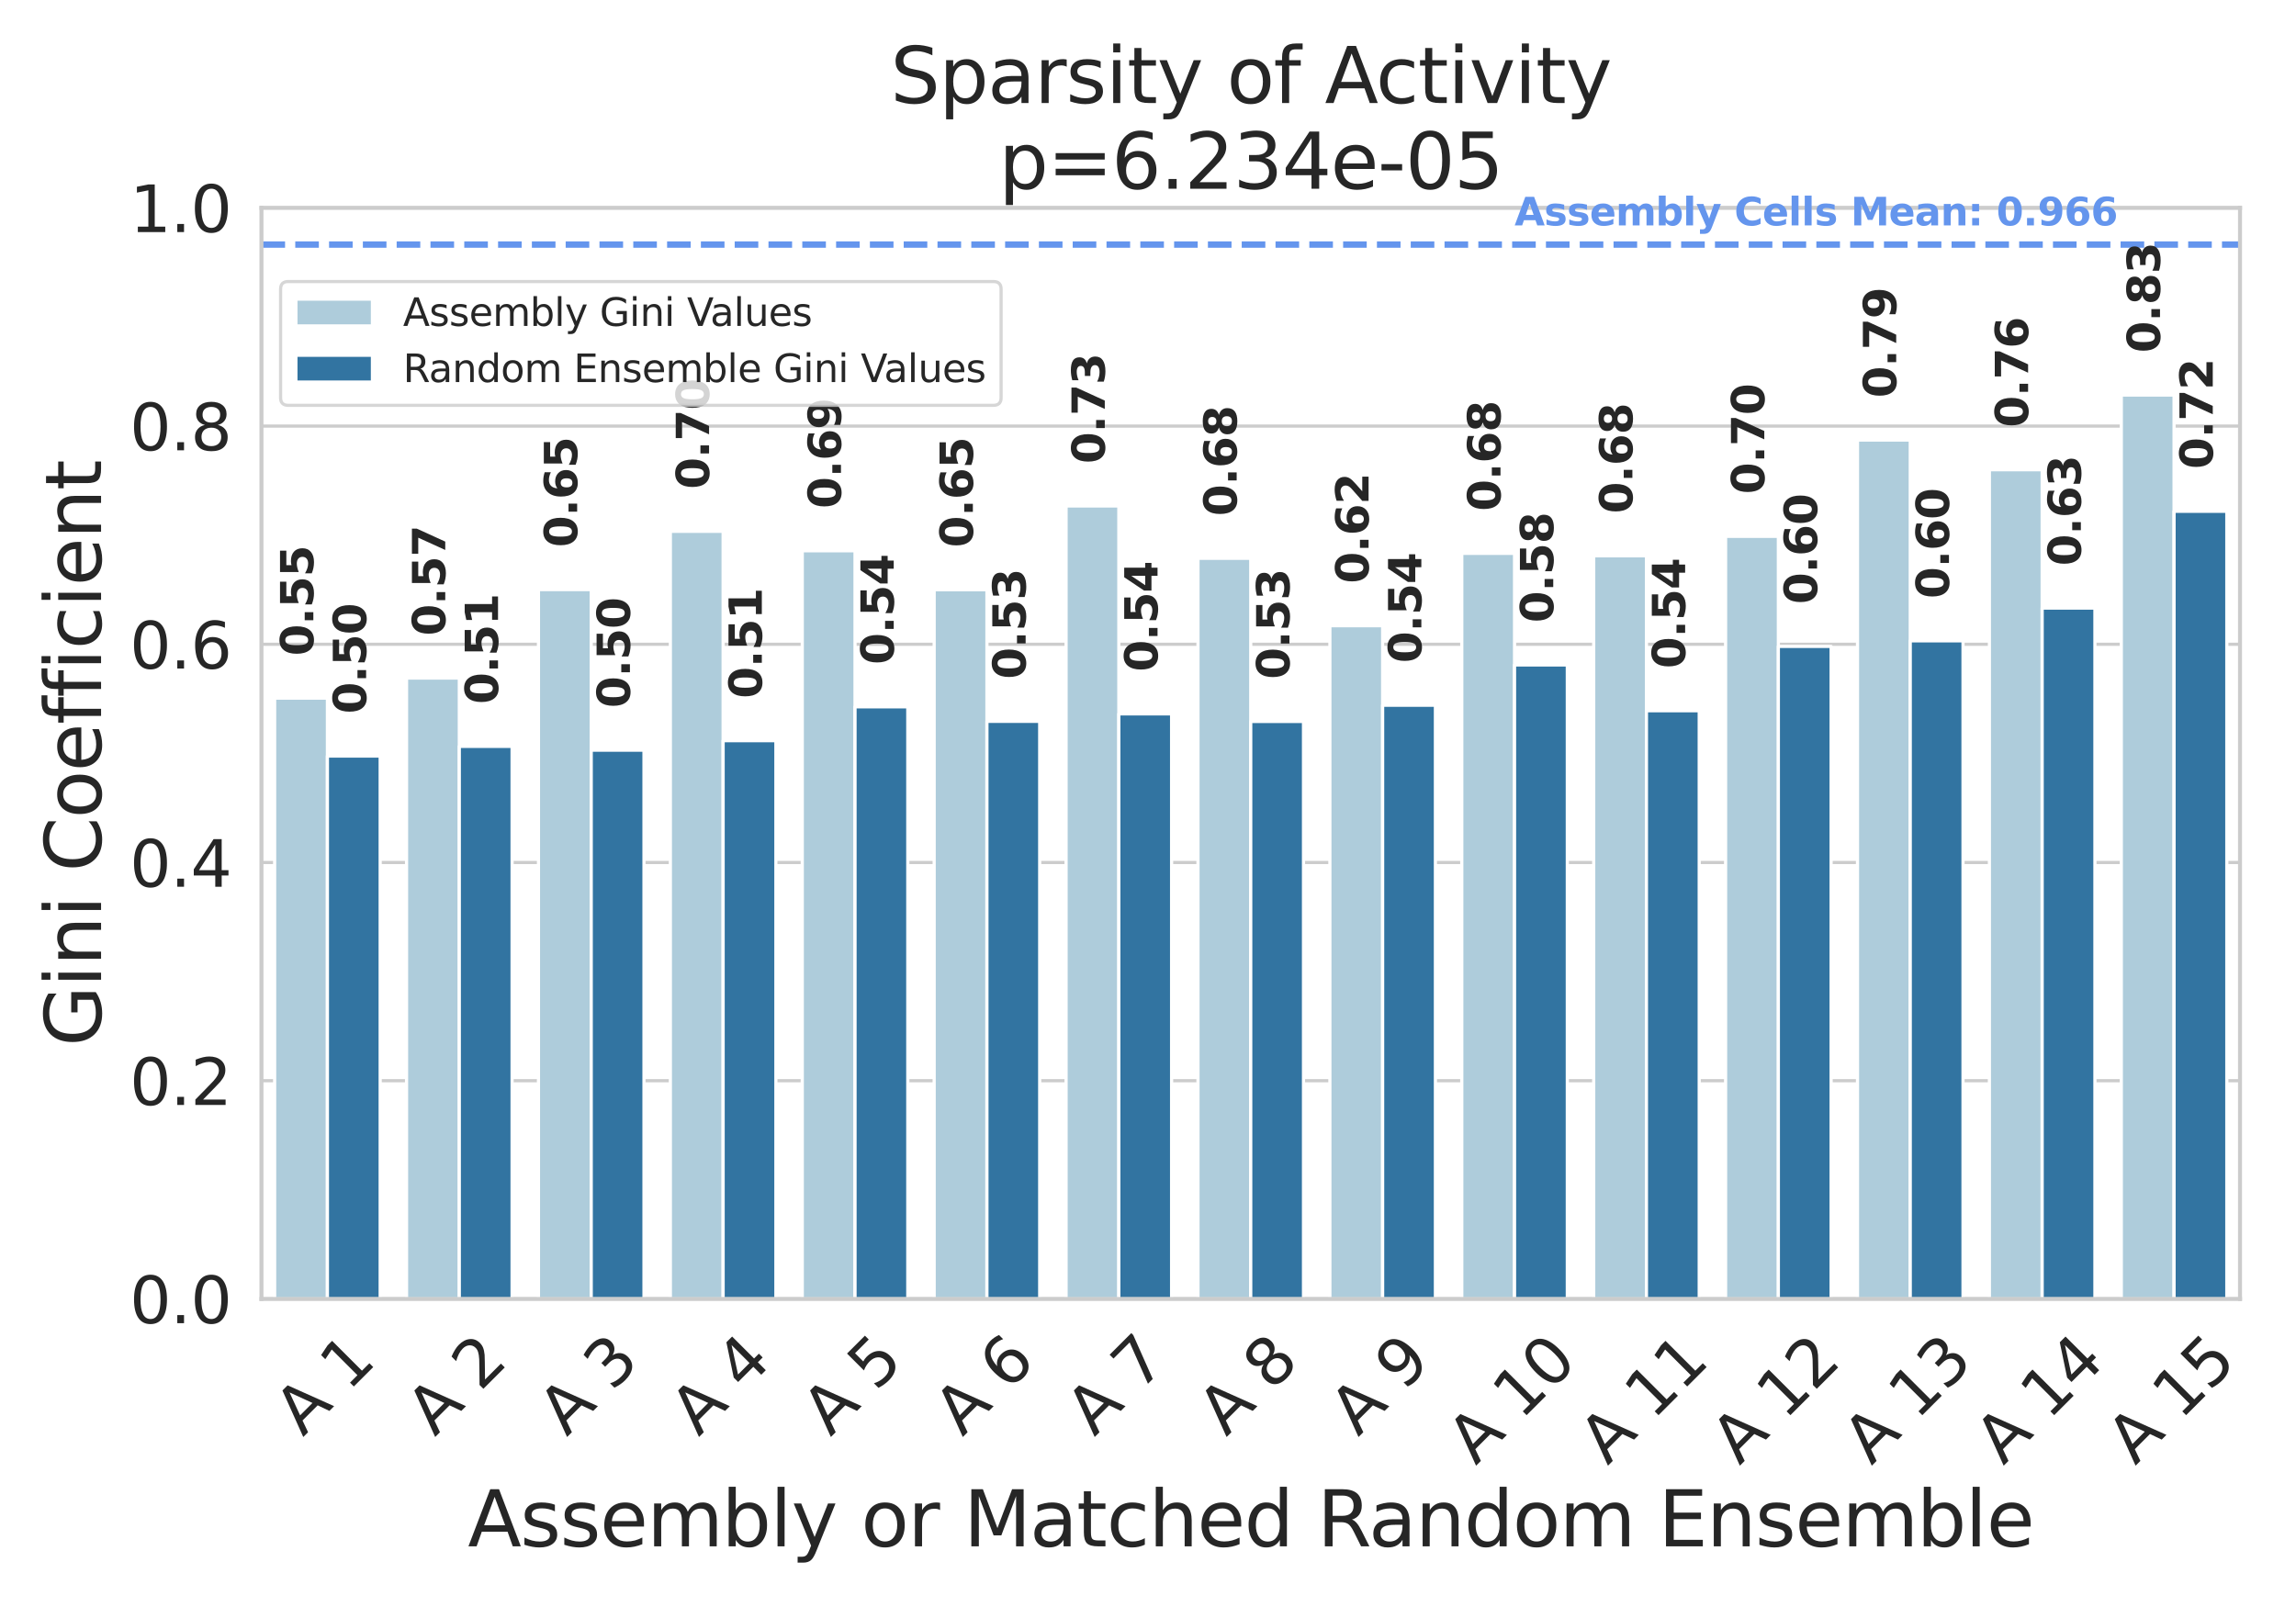 <?xml version="1.0" encoding="utf-8" standalone="no"?>
<!DOCTYPE svg PUBLIC "-//W3C//DTD SVG 1.1//EN"
  "http://www.w3.org/Graphics/SVG/1.1/DTD/svg11.dtd">
<svg xmlns:xlink="http://www.w3.org/1999/xlink" width="720pt" height="504pt" viewBox="0 0 720 504" xmlns="http://www.w3.org/2000/svg" version="1.1">
 <defs>
  <style type="text/css">*{stroke-linejoin: round; stroke-linecap: butt}</style>
 </defs>
 <g id="figure_1">
  <g id="patch_1">
   <path d="M 0 504 
L 720 504 
L 720 0 
L 0 0 
z
" style="fill: #ffffff"/>
  </g>
  <g id="axes_1">
   <g id="patch_2">
    <path d="M 81.99 407.387 
L 702.443 407.387 
L 702.443 65.184 
L 81.99 65.184 
z
" style="fill: #ffffff"/>
   </g>
   <g id="matplotlib.axis_1">
    <g id="xtick_1">
     <g id="text_1">
      <!-- A 1 -->
      <g style="fill: #262626" transform="translate(94.991 450.799) rotate(-45) scale(0.2 -0.2)">
       <defs>
        <path id="DejaVuSans-41" d="M 2188 4044 
L 1331 1722 
L 3047 1722 
L 2188 4044 
z
M 1831 4666 
L 2547 4666 
L 4325 0 
L 3669 0 
L 3244 1197 
L 1141 1197 
L 716 0 
L 50 0 
L 1831 4666 
z
" transform="scale(0.016)"/>
        <path id="DejaVuSans-20" transform="scale(0.016)"/>
        <path id="DejaVuSans-31" d="M 794 531 
L 1825 531 
L 1825 4091 
L 703 3866 
L 703 4441 
L 1819 4666 
L 2450 4666 
L 2450 531 
L 3481 531 
L 3481 0 
L 794 0 
L 794 531 
z
" transform="scale(0.016)"/>
       </defs>
       <use xlink:href="#DejaVuSans-41"/>
       <use xlink:href="#DejaVuSans-20" x="68.408"/>
       <use xlink:href="#DejaVuSans-31" x="100.195"/>
      </g>
     </g>
    </g>
    <g id="xtick_2">
     <g id="text_2">
      <!-- A 2 -->
      <g style="fill: #262626" transform="translate(136.354 450.799) rotate(-45) scale(0.2 -0.2)">
       <defs>
        <path id="DejaVuSans-32" d="M 1228 531 
L 3431 531 
L 3431 0 
L 469 0 
L 469 531 
Q 828 903 1448 1529 
Q 2069 2156 2228 2338 
Q 2531 2678 2651 2914 
Q 2772 3150 2772 3378 
Q 2772 3750 2511 3984 
Q 2250 4219 1831 4219 
Q 1534 4219 1204 4116 
Q 875 4013 500 3803 
L 500 4441 
Q 881 4594 1212 4672 
Q 1544 4750 1819 4750 
Q 2544 4750 2975 4387 
Q 3406 4025 3406 3419 
Q 3406 3131 3298 2873 
Q 3191 2616 2906 2266 
Q 2828 2175 2409 1742 
Q 1991 1309 1228 531 
z
" transform="scale(0.016)"/>
       </defs>
       <use xlink:href="#DejaVuSans-41"/>
       <use xlink:href="#DejaVuSans-20" x="68.408"/>
       <use xlink:href="#DejaVuSans-32" x="100.195"/>
      </g>
     </g>
    </g>
    <g id="xtick_3">
     <g id="text_3">
      <!-- A 3 -->
      <g style="fill: #262626" transform="translate(177.718 450.799) rotate(-45) scale(0.2 -0.2)">
       <defs>
        <path id="DejaVuSans-33" d="M 2597 2516 
Q 3050 2419 3304 2112 
Q 3559 1806 3559 1356 
Q 3559 666 3084 287 
Q 2609 -91 1734 -91 
Q 1441 -91 1130 -33 
Q 819 25 488 141 
L 488 750 
Q 750 597 1062 519 
Q 1375 441 1716 441 
Q 2309 441 2620 675 
Q 2931 909 2931 1356 
Q 2931 1769 2642 2001 
Q 2353 2234 1838 2234 
L 1294 2234 
L 1294 2753 
L 1863 2753 
Q 2328 2753 2575 2939 
Q 2822 3125 2822 3475 
Q 2822 3834 2567 4026 
Q 2313 4219 1838 4219 
Q 1578 4219 1281 4162 
Q 984 4106 628 3988 
L 628 4550 
Q 988 4650 1302 4700 
Q 1616 4750 1894 4750 
Q 2613 4750 3031 4423 
Q 3450 4097 3450 3541 
Q 3450 3153 3228 2886 
Q 3006 2619 2597 2516 
z
" transform="scale(0.016)"/>
       </defs>
       <use xlink:href="#DejaVuSans-41"/>
       <use xlink:href="#DejaVuSans-20" x="68.408"/>
       <use xlink:href="#DejaVuSans-33" x="100.195"/>
      </g>
     </g>
    </g>
    <g id="xtick_4">
     <g id="text_4">
      <!-- A 4 -->
      <g style="fill: #262626" transform="translate(219.082 450.799) rotate(-45) scale(0.2 -0.2)">
       <defs>
        <path id="DejaVuSans-34" d="M 2419 4116 
L 825 1625 
L 2419 1625 
L 2419 4116 
z
M 2253 4666 
L 3047 4666 
L 3047 1625 
L 3713 1625 
L 3713 1100 
L 3047 1100 
L 3047 0 
L 2419 0 
L 2419 1100 
L 313 1100 
L 313 1709 
L 2253 4666 
z
" transform="scale(0.016)"/>
       </defs>
       <use xlink:href="#DejaVuSans-41"/>
       <use xlink:href="#DejaVuSans-20" x="68.408"/>
       <use xlink:href="#DejaVuSans-34" x="100.195"/>
      </g>
     </g>
    </g>
    <g id="xtick_5">
     <g id="text_5">
      <!-- A 5 -->
      <g style="fill: #262626" transform="translate(260.445 450.799) rotate(-45) scale(0.2 -0.2)">
       <defs>
        <path id="DejaVuSans-35" d="M 691 4666 
L 3169 4666 
L 3169 4134 
L 1269 4134 
L 1269 2991 
Q 1406 3038 1543 3061 
Q 1681 3084 1819 3084 
Q 2600 3084 3056 2656 
Q 3513 2228 3513 1497 
Q 3513 744 3044 326 
Q 2575 -91 1722 -91 
Q 1428 -91 1123 -41 
Q 819 9 494 109 
L 494 744 
Q 775 591 1075 516 
Q 1375 441 1709 441 
Q 2250 441 2565 725 
Q 2881 1009 2881 1497 
Q 2881 1984 2565 2268 
Q 2250 2553 1709 2553 
Q 1456 2553 1204 2497 
Q 953 2441 691 2322 
L 691 4666 
z
" transform="scale(0.016)"/>
       </defs>
       <use xlink:href="#DejaVuSans-41"/>
       <use xlink:href="#DejaVuSans-20" x="68.408"/>
       <use xlink:href="#DejaVuSans-35" x="100.195"/>
      </g>
     </g>
    </g>
    <g id="xtick_6">
     <g id="text_6">
      <!-- A 6 -->
      <g style="fill: #262626" transform="translate(301.809 450.799) rotate(-45) scale(0.2 -0.2)">
       <defs>
        <path id="DejaVuSans-36" d="M 2113 2584 
Q 1688 2584 1439 2293 
Q 1191 2003 1191 1497 
Q 1191 994 1439 701 
Q 1688 409 2113 409 
Q 2538 409 2786 701 
Q 3034 994 3034 1497 
Q 3034 2003 2786 2293 
Q 2538 2584 2113 2584 
z
M 3366 4563 
L 3366 3988 
Q 3128 4100 2886 4159 
Q 2644 4219 2406 4219 
Q 1781 4219 1451 3797 
Q 1122 3375 1075 2522 
Q 1259 2794 1537 2939 
Q 1816 3084 2150 3084 
Q 2853 3084 3261 2657 
Q 3669 2231 3669 1497 
Q 3669 778 3244 343 
Q 2819 -91 2113 -91 
Q 1303 -91 875 529 
Q 447 1150 447 2328 
Q 447 3434 972 4092 
Q 1497 4750 2381 4750 
Q 2619 4750 2861 4703 
Q 3103 4656 3366 4563 
z
" transform="scale(0.016)"/>
       </defs>
       <use xlink:href="#DejaVuSans-41"/>
       <use xlink:href="#DejaVuSans-20" x="68.408"/>
       <use xlink:href="#DejaVuSans-36" x="100.195"/>
      </g>
     </g>
    </g>
    <g id="xtick_7">
     <g id="text_7">
      <!-- A 7 -->
      <g style="fill: #262626" transform="translate(343.172 450.799) rotate(-45) scale(0.2 -0.2)">
       <defs>
        <path id="DejaVuSans-37" d="M 525 4666 
L 3525 4666 
L 3525 4397 
L 1831 0 
L 1172 0 
L 2766 4134 
L 525 4134 
L 525 4666 
z
" transform="scale(0.016)"/>
       </defs>
       <use xlink:href="#DejaVuSans-41"/>
       <use xlink:href="#DejaVuSans-20" x="68.408"/>
       <use xlink:href="#DejaVuSans-37" x="100.195"/>
      </g>
     </g>
    </g>
    <g id="xtick_8">
     <g id="text_8">
      <!-- A 8 -->
      <g style="fill: #262626" transform="translate(384.536 450.799) rotate(-45) scale(0.2 -0.2)">
       <defs>
        <path id="DejaVuSans-38" d="M 2034 2216 
Q 1584 2216 1326 1975 
Q 1069 1734 1069 1313 
Q 1069 891 1326 650 
Q 1584 409 2034 409 
Q 2484 409 2743 651 
Q 3003 894 3003 1313 
Q 3003 1734 2745 1975 
Q 2488 2216 2034 2216 
z
M 1403 2484 
Q 997 2584 770 2862 
Q 544 3141 544 3541 
Q 544 4100 942 4425 
Q 1341 4750 2034 4750 
Q 2731 4750 3128 4425 
Q 3525 4100 3525 3541 
Q 3525 3141 3298 2862 
Q 3072 2584 2669 2484 
Q 3125 2378 3379 2068 
Q 3634 1759 3634 1313 
Q 3634 634 3220 271 
Q 2806 -91 2034 -91 
Q 1263 -91 848 271 
Q 434 634 434 1313 
Q 434 1759 690 2068 
Q 947 2378 1403 2484 
z
M 1172 3481 
Q 1172 3119 1398 2916 
Q 1625 2713 2034 2713 
Q 2441 2713 2670 2916 
Q 2900 3119 2900 3481 
Q 2900 3844 2670 4047 
Q 2441 4250 2034 4250 
Q 1625 4250 1398 4047 
Q 1172 3844 1172 3481 
z
" transform="scale(0.016)"/>
       </defs>
       <use xlink:href="#DejaVuSans-41"/>
       <use xlink:href="#DejaVuSans-20" x="68.408"/>
       <use xlink:href="#DejaVuSans-38" x="100.195"/>
      </g>
     </g>
    </g>
    <g id="xtick_9">
     <g id="text_9">
      <!-- A 9 -->
      <g style="fill: #262626" transform="translate(425.899 450.799) rotate(-45) scale(0.2 -0.2)">
       <defs>
        <path id="DejaVuSans-39" d="M 703 97 
L 703 672 
Q 941 559 1184 500 
Q 1428 441 1663 441 
Q 2288 441 2617 861 
Q 2947 1281 2994 2138 
Q 2813 1869 2534 1725 
Q 2256 1581 1919 1581 
Q 1219 1581 811 2004 
Q 403 2428 403 3163 
Q 403 3881 828 4315 
Q 1253 4750 1959 4750 
Q 2769 4750 3195 4129 
Q 3622 3509 3622 2328 
Q 3622 1225 3098 567 
Q 2575 -91 1691 -91 
Q 1453 -91 1209 -44 
Q 966 3 703 97 
z
M 1959 2075 
Q 2384 2075 2632 2365 
Q 2881 2656 2881 3163 
Q 2881 3666 2632 3958 
Q 2384 4250 1959 4250 
Q 1534 4250 1286 3958 
Q 1038 3666 1038 3163 
Q 1038 2656 1286 2365 
Q 1534 2075 1959 2075 
z
" transform="scale(0.016)"/>
       </defs>
       <use xlink:href="#DejaVuSans-41"/>
       <use xlink:href="#DejaVuSans-20" x="68.408"/>
       <use xlink:href="#DejaVuSans-39" x="100.195"/>
      </g>
     </g>
    </g>
    <g id="xtick_10">
     <g id="text_10">
      <!-- A 10 -->
      <g style="fill: #262626" transform="translate(462.764 459.797) rotate(-45) scale(0.2 -0.2)">
       <defs>
        <path id="DejaVuSans-30" d="M 2034 4250 
Q 1547 4250 1301 3770 
Q 1056 3291 1056 2328 
Q 1056 1369 1301 889 
Q 1547 409 2034 409 
Q 2525 409 2770 889 
Q 3016 1369 3016 2328 
Q 3016 3291 2770 3770 
Q 2525 4250 2034 4250 
z
M 2034 4750 
Q 2819 4750 3233 4129 
Q 3647 3509 3647 2328 
Q 3647 1150 3233 529 
Q 2819 -91 2034 -91 
Q 1250 -91 836 529 
Q 422 1150 422 2328 
Q 422 3509 836 4129 
Q 1250 4750 2034 4750 
z
" transform="scale(0.016)"/>
       </defs>
       <use xlink:href="#DejaVuSans-41"/>
       <use xlink:href="#DejaVuSans-20" x="68.408"/>
       <use xlink:href="#DejaVuSans-31" x="100.195"/>
       <use xlink:href="#DejaVuSans-30" x="163.818"/>
      </g>
     </g>
    </g>
    <g id="xtick_11">
     <g id="text_11">
      <!-- A 11 -->
      <g style="fill: #262626" transform="translate(504.127 459.797) rotate(-45) scale(0.2 -0.2)">
       <use xlink:href="#DejaVuSans-41"/>
       <use xlink:href="#DejaVuSans-20" x="68.408"/>
       <use xlink:href="#DejaVuSans-31" x="100.195"/>
       <use xlink:href="#DejaVuSans-31" x="163.818"/>
      </g>
     </g>
    </g>
    <g id="xtick_12">
     <g id="text_12">
      <!-- A 12 -->
      <g style="fill: #262626" transform="translate(545.491 459.797) rotate(-45) scale(0.2 -0.2)">
       <use xlink:href="#DejaVuSans-41"/>
       <use xlink:href="#DejaVuSans-20" x="68.408"/>
       <use xlink:href="#DejaVuSans-31" x="100.195"/>
       <use xlink:href="#DejaVuSans-32" x="163.818"/>
      </g>
     </g>
    </g>
    <g id="xtick_13">
     <g id="text_13">
      <!-- A 13 -->
      <g style="fill: #262626" transform="translate(586.855 459.797) rotate(-45) scale(0.2 -0.2)">
       <use xlink:href="#DejaVuSans-41"/>
       <use xlink:href="#DejaVuSans-20" x="68.408"/>
       <use xlink:href="#DejaVuSans-31" x="100.195"/>
       <use xlink:href="#DejaVuSans-33" x="163.818"/>
      </g>
     </g>
    </g>
    <g id="xtick_14">
     <g id="text_14">
      <!-- A 14 -->
      <g style="fill: #262626" transform="translate(628.218 459.797) rotate(-45) scale(0.2 -0.2)">
       <use xlink:href="#DejaVuSans-41"/>
       <use xlink:href="#DejaVuSans-20" x="68.408"/>
       <use xlink:href="#DejaVuSans-31" x="100.195"/>
       <use xlink:href="#DejaVuSans-34" x="163.818"/>
      </g>
     </g>
    </g>
    <g id="xtick_15">
     <g id="text_15">
      <!-- A 15 -->
      <g style="fill: #262626" transform="translate(669.582 459.797) rotate(-45) scale(0.2 -0.2)">
       <use xlink:href="#DejaVuSans-41"/>
       <use xlink:href="#DejaVuSans-20" x="68.408"/>
       <use xlink:href="#DejaVuSans-31" x="100.195"/>
       <use xlink:href="#DejaVuSans-35" x="163.818"/>
      </g>
     </g>
    </g>
    <g id="text_16">
     <!-- Assembly or Matched Random Ensemble -->
     <g style="fill: #262626" transform="translate(146.708 484.974) scale(0.24 -0.24)">
      <defs>
       <path id="DejaVuSans-73" d="M 2834 3397 
L 2834 2853 
Q 2591 2978 2328 3040 
Q 2066 3103 1784 3103 
Q 1356 3103 1142 2972 
Q 928 2841 928 2578 
Q 928 2378 1081 2264 
Q 1234 2150 1697 2047 
L 1894 2003 
Q 2506 1872 2764 1633 
Q 3022 1394 3022 966 
Q 3022 478 2636 193 
Q 2250 -91 1575 -91 
Q 1294 -91 989 -36 
Q 684 19 347 128 
L 347 722 
Q 666 556 975 473 
Q 1284 391 1588 391 
Q 1994 391 2212 530 
Q 2431 669 2431 922 
Q 2431 1156 2273 1281 
Q 2116 1406 1581 1522 
L 1381 1569 
Q 847 1681 609 1914 
Q 372 2147 372 2553 
Q 372 3047 722 3315 
Q 1072 3584 1716 3584 
Q 2034 3584 2315 3537 
Q 2597 3491 2834 3397 
z
" transform="scale(0.016)"/>
       <path id="DejaVuSans-65" d="M 3597 1894 
L 3597 1613 
L 953 1613 
Q 991 1019 1311 708 
Q 1631 397 2203 397 
Q 2534 397 2845 478 
Q 3156 559 3463 722 
L 3463 178 
Q 3153 47 2828 -22 
Q 2503 -91 2169 -91 
Q 1331 -91 842 396 
Q 353 884 353 1716 
Q 353 2575 817 3079 
Q 1281 3584 2069 3584 
Q 2775 3584 3186 3129 
Q 3597 2675 3597 1894 
z
M 3022 2063 
Q 3016 2534 2758 2815 
Q 2500 3097 2075 3097 
Q 1594 3097 1305 2825 
Q 1016 2553 972 2059 
L 3022 2063 
z
" transform="scale(0.016)"/>
       <path id="DejaVuSans-6d" d="M 3328 2828 
Q 3544 3216 3844 3400 
Q 4144 3584 4550 3584 
Q 5097 3584 5394 3201 
Q 5691 2819 5691 2113 
L 5691 0 
L 5113 0 
L 5113 2094 
Q 5113 2597 4934 2840 
Q 4756 3084 4391 3084 
Q 3944 3084 3684 2787 
Q 3425 2491 3425 1978 
L 3425 0 
L 2847 0 
L 2847 2094 
Q 2847 2600 2669 2842 
Q 2491 3084 2119 3084 
Q 1678 3084 1418 2786 
Q 1159 2488 1159 1978 
L 1159 0 
L 581 0 
L 581 3500 
L 1159 3500 
L 1159 2956 
Q 1356 3278 1631 3431 
Q 1906 3584 2284 3584 
Q 2666 3584 2933 3390 
Q 3200 3197 3328 2828 
z
" transform="scale(0.016)"/>
       <path id="DejaVuSans-62" d="M 3116 1747 
Q 3116 2381 2855 2742 
Q 2594 3103 2138 3103 
Q 1681 3103 1420 2742 
Q 1159 2381 1159 1747 
Q 1159 1113 1420 752 
Q 1681 391 2138 391 
Q 2594 391 2855 752 
Q 3116 1113 3116 1747 
z
M 1159 2969 
Q 1341 3281 1617 3432 
Q 1894 3584 2278 3584 
Q 2916 3584 3314 3078 
Q 3713 2572 3713 1747 
Q 3713 922 3314 415 
Q 2916 -91 2278 -91 
Q 1894 -91 1617 61 
Q 1341 213 1159 525 
L 1159 0 
L 581 0 
L 581 4863 
L 1159 4863 
L 1159 2969 
z
" transform="scale(0.016)"/>
       <path id="DejaVuSans-6c" d="M 603 4863 
L 1178 4863 
L 1178 0 
L 603 0 
L 603 4863 
z
" transform="scale(0.016)"/>
       <path id="DejaVuSans-79" d="M 2059 -325 
Q 1816 -950 1584 -1140 
Q 1353 -1331 966 -1331 
L 506 -1331 
L 506 -850 
L 844 -850 
Q 1081 -850 1212 -737 
Q 1344 -625 1503 -206 
L 1606 56 
L 191 3500 
L 800 3500 
L 1894 763 
L 2988 3500 
L 3597 3500 
L 2059 -325 
z
" transform="scale(0.016)"/>
       <path id="DejaVuSans-6f" d="M 1959 3097 
Q 1497 3097 1228 2736 
Q 959 2375 959 1747 
Q 959 1119 1226 758 
Q 1494 397 1959 397 
Q 2419 397 2687 759 
Q 2956 1122 2956 1747 
Q 2956 2369 2687 2733 
Q 2419 3097 1959 3097 
z
M 1959 3584 
Q 2709 3584 3137 3096 
Q 3566 2609 3566 1747 
Q 3566 888 3137 398 
Q 2709 -91 1959 -91 
Q 1206 -91 779 398 
Q 353 888 353 1747 
Q 353 2609 779 3096 
Q 1206 3584 1959 3584 
z
" transform="scale(0.016)"/>
       <path id="DejaVuSans-72" d="M 2631 2963 
Q 2534 3019 2420 3045 
Q 2306 3072 2169 3072 
Q 1681 3072 1420 2755 
Q 1159 2438 1159 1844 
L 1159 0 
L 581 0 
L 581 3500 
L 1159 3500 
L 1159 2956 
Q 1341 3275 1631 3429 
Q 1922 3584 2338 3584 
Q 2397 3584 2469 3576 
Q 2541 3569 2628 3553 
L 2631 2963 
z
" transform="scale(0.016)"/>
       <path id="DejaVuSans-4d" d="M 628 4666 
L 1569 4666 
L 2759 1491 
L 3956 4666 
L 4897 4666 
L 4897 0 
L 4281 0 
L 4281 4097 
L 3078 897 
L 2444 897 
L 1241 4097 
L 1241 0 
L 628 0 
L 628 4666 
z
" transform="scale(0.016)"/>
       <path id="DejaVuSans-61" d="M 2194 1759 
Q 1497 1759 1228 1600 
Q 959 1441 959 1056 
Q 959 750 1161 570 
Q 1363 391 1709 391 
Q 2188 391 2477 730 
Q 2766 1069 2766 1631 
L 2766 1759 
L 2194 1759 
z
M 3341 1997 
L 3341 0 
L 2766 0 
L 2766 531 
Q 2569 213 2275 61 
Q 1981 -91 1556 -91 
Q 1019 -91 701 211 
Q 384 513 384 1019 
Q 384 1609 779 1909 
Q 1175 2209 1959 2209 
L 2766 2209 
L 2766 2266 
Q 2766 2663 2505 2880 
Q 2244 3097 1772 3097 
Q 1472 3097 1187 3025 
Q 903 2953 641 2809 
L 641 3341 
Q 956 3463 1253 3523 
Q 1550 3584 1831 3584 
Q 2591 3584 2966 3190 
Q 3341 2797 3341 1997 
z
" transform="scale(0.016)"/>
       <path id="DejaVuSans-74" d="M 1172 4494 
L 1172 3500 
L 2356 3500 
L 2356 3053 
L 1172 3053 
L 1172 1153 
Q 1172 725 1289 603 
Q 1406 481 1766 481 
L 2356 481 
L 2356 0 
L 1766 0 
Q 1100 0 847 248 
Q 594 497 594 1153 
L 594 3053 
L 172 3053 
L 172 3500 
L 594 3500 
L 594 4494 
L 1172 4494 
z
" transform="scale(0.016)"/>
       <path id="DejaVuSans-63" d="M 3122 3366 
L 3122 2828 
Q 2878 2963 2633 3030 
Q 2388 3097 2138 3097 
Q 1578 3097 1268 2742 
Q 959 2388 959 1747 
Q 959 1106 1268 751 
Q 1578 397 2138 397 
Q 2388 397 2633 464 
Q 2878 531 3122 666 
L 3122 134 
Q 2881 22 2623 -34 
Q 2366 -91 2075 -91 
Q 1284 -91 818 406 
Q 353 903 353 1747 
Q 353 2603 823 3093 
Q 1294 3584 2113 3584 
Q 2378 3584 2631 3529 
Q 2884 3475 3122 3366 
z
" transform="scale(0.016)"/>
       <path id="DejaVuSans-68" d="M 3513 2113 
L 3513 0 
L 2938 0 
L 2938 2094 
Q 2938 2591 2744 2837 
Q 2550 3084 2163 3084 
Q 1697 3084 1428 2787 
Q 1159 2491 1159 1978 
L 1159 0 
L 581 0 
L 581 4863 
L 1159 4863 
L 1159 2956 
Q 1366 3272 1645 3428 
Q 1925 3584 2291 3584 
Q 2894 3584 3203 3211 
Q 3513 2838 3513 2113 
z
" transform="scale(0.016)"/>
       <path id="DejaVuSans-64" d="M 2906 2969 
L 2906 4863 
L 3481 4863 
L 3481 0 
L 2906 0 
L 2906 525 
Q 2725 213 2448 61 
Q 2172 -91 1784 -91 
Q 1150 -91 751 415 
Q 353 922 353 1747 
Q 353 2572 751 3078 
Q 1150 3584 1784 3584 
Q 2172 3584 2448 3432 
Q 2725 3281 2906 2969 
z
M 947 1747 
Q 947 1113 1208 752 
Q 1469 391 1925 391 
Q 2381 391 2643 752 
Q 2906 1113 2906 1747 
Q 2906 2381 2643 2742 
Q 2381 3103 1925 3103 
Q 1469 3103 1208 2742 
Q 947 2381 947 1747 
z
" transform="scale(0.016)"/>
       <path id="DejaVuSans-52" d="M 2841 2188 
Q 3044 2119 3236 1894 
Q 3428 1669 3622 1275 
L 4263 0 
L 3584 0 
L 2988 1197 
Q 2756 1666 2539 1819 
Q 2322 1972 1947 1972 
L 1259 1972 
L 1259 0 
L 628 0 
L 628 4666 
L 2053 4666 
Q 2853 4666 3247 4331 
Q 3641 3997 3641 3322 
Q 3641 2881 3436 2590 
Q 3231 2300 2841 2188 
z
M 1259 4147 
L 1259 2491 
L 2053 2491 
Q 2509 2491 2742 2702 
Q 2975 2913 2975 3322 
Q 2975 3731 2742 3939 
Q 2509 4147 2053 4147 
L 1259 4147 
z
" transform="scale(0.016)"/>
       <path id="DejaVuSans-6e" d="M 3513 2113 
L 3513 0 
L 2938 0 
L 2938 2094 
Q 2938 2591 2744 2837 
Q 2550 3084 2163 3084 
Q 1697 3084 1428 2787 
Q 1159 2491 1159 1978 
L 1159 0 
L 581 0 
L 581 3500 
L 1159 3500 
L 1159 2956 
Q 1366 3272 1645 3428 
Q 1925 3584 2291 3584 
Q 2894 3584 3203 3211 
Q 3513 2838 3513 2113 
z
" transform="scale(0.016)"/>
       <path id="DejaVuSans-45" d="M 628 4666 
L 3578 4666 
L 3578 4134 
L 1259 4134 
L 1259 2753 
L 3481 2753 
L 3481 2222 
L 1259 2222 
L 1259 531 
L 3634 531 
L 3634 0 
L 628 0 
L 628 4666 
z
" transform="scale(0.016)"/>
      </defs>
      <use xlink:href="#DejaVuSans-41"/>
      <use xlink:href="#DejaVuSans-73" x="68.408"/>
      <use xlink:href="#DejaVuSans-73" x="120.508"/>
      <use xlink:href="#DejaVuSans-65" x="172.607"/>
      <use xlink:href="#DejaVuSans-6d" x="234.131"/>
      <use xlink:href="#DejaVuSans-62" x="331.543"/>
      <use xlink:href="#DejaVuSans-6c" x="395.02"/>
      <use xlink:href="#DejaVuSans-79" x="422.803"/>
      <use xlink:href="#DejaVuSans-20" x="481.982"/>
      <use xlink:href="#DejaVuSans-6f" x="513.77"/>
      <use xlink:href="#DejaVuSans-72" x="574.951"/>
      <use xlink:href="#DejaVuSans-20" x="616.064"/>
      <use xlink:href="#DejaVuSans-4d" x="647.852"/>
      <use xlink:href="#DejaVuSans-61" x="734.131"/>
      <use xlink:href="#DejaVuSans-74" x="795.41"/>
      <use xlink:href="#DejaVuSans-63" x="834.619"/>
      <use xlink:href="#DejaVuSans-68" x="889.6"/>
      <use xlink:href="#DejaVuSans-65" x="952.979"/>
      <use xlink:href="#DejaVuSans-64" x="1014.502"/>
      <use xlink:href="#DejaVuSans-20" x="1077.979"/>
      <use xlink:href="#DejaVuSans-52" x="1109.766"/>
      <use xlink:href="#DejaVuSans-61" x="1176.998"/>
      <use xlink:href="#DejaVuSans-6e" x="1238.277"/>
      <use xlink:href="#DejaVuSans-64" x="1301.656"/>
      <use xlink:href="#DejaVuSans-6f" x="1365.133"/>
      <use xlink:href="#DejaVuSans-6d" x="1426.314"/>
      <use xlink:href="#DejaVuSans-20" x="1523.727"/>
      <use xlink:href="#DejaVuSans-45" x="1555.514"/>
      <use xlink:href="#DejaVuSans-6e" x="1618.697"/>
      <use xlink:href="#DejaVuSans-73" x="1682.076"/>
      <use xlink:href="#DejaVuSans-65" x="1734.176"/>
      <use xlink:href="#DejaVuSans-6d" x="1795.699"/>
      <use xlink:href="#DejaVuSans-62" x="1893.111"/>
      <use xlink:href="#DejaVuSans-6c" x="1956.588"/>
      <use xlink:href="#DejaVuSans-65" x="1984.371"/>
     </g>
    </g>
   </g>
   <g id="matplotlib.axis_2">
    <g id="ytick_1">
     <g id="line2d_1">
      <path d="M 81.99 407.387 
L 702.443 407.387 
" clip-path="url(#p0eb7f448f8)" style="fill: none; stroke: #cccccc; stroke-linecap: round"/>
     </g>
     <g id="text_17">
      <!-- 0.0 -->
      <g style="fill: #262626" transform="translate(40.684 414.985) scale(0.2 -0.2)">
       <defs>
        <path id="DejaVuSans-2e" d="M 684 794 
L 1344 794 
L 1344 0 
L 684 0 
L 684 794 
z
" transform="scale(0.016)"/>
       </defs>
       <use xlink:href="#DejaVuSans-30"/>
       <use xlink:href="#DejaVuSans-2e" x="63.623"/>
       <use xlink:href="#DejaVuSans-30" x="95.41"/>
      </g>
     </g>
    </g>
    <g id="ytick_2">
     <g id="line2d_2">
      <path d="M 81.99 338.946 
L 702.443 338.946 
" clip-path="url(#p0eb7f448f8)" style="fill: none; stroke: #cccccc; stroke-linecap: round"/>
     </g>
     <g id="text_18">
      <!-- 0.2 -->
      <g style="fill: #262626" transform="translate(40.684 346.545) scale(0.2 -0.2)">
       <use xlink:href="#DejaVuSans-30"/>
       <use xlink:href="#DejaVuSans-2e" x="63.623"/>
       <use xlink:href="#DejaVuSans-32" x="95.41"/>
      </g>
     </g>
    </g>
    <g id="ytick_3">
     <g id="line2d_3">
      <path d="M 81.99 270.506 
L 702.443 270.506 
" clip-path="url(#p0eb7f448f8)" style="fill: none; stroke: #cccccc; stroke-linecap: round"/>
     </g>
     <g id="text_19">
      <!-- 0.4 -->
      <g style="fill: #262626" transform="translate(40.684 278.104) scale(0.2 -0.2)">
       <use xlink:href="#DejaVuSans-30"/>
       <use xlink:href="#DejaVuSans-2e" x="63.623"/>
       <use xlink:href="#DejaVuSans-34" x="95.41"/>
      </g>
     </g>
    </g>
    <g id="ytick_4">
     <g id="line2d_4">
      <path d="M 81.99 202.065 
L 702.443 202.065 
" clip-path="url(#p0eb7f448f8)" style="fill: none; stroke: #cccccc; stroke-linecap: round"/>
     </g>
     <g id="text_20">
      <!-- 0.6 -->
      <g style="fill: #262626" transform="translate(40.684 209.664) scale(0.2 -0.2)">
       <use xlink:href="#DejaVuSans-30"/>
       <use xlink:href="#DejaVuSans-2e" x="63.623"/>
       <use xlink:href="#DejaVuSans-36" x="95.41"/>
      </g>
     </g>
    </g>
    <g id="ytick_5">
     <g id="line2d_5">
      <path d="M 81.99 133.625 
L 702.443 133.625 
" clip-path="url(#p0eb7f448f8)" style="fill: none; stroke: #cccccc; stroke-linecap: round"/>
     </g>
     <g id="text_21">
      <!-- 0.8 -->
      <g style="fill: #262626" transform="translate(40.684 141.223) scale(0.2 -0.2)">
       <use xlink:href="#DejaVuSans-30"/>
       <use xlink:href="#DejaVuSans-2e" x="63.623"/>
       <use xlink:href="#DejaVuSans-38" x="95.41"/>
      </g>
     </g>
    </g>
    <g id="ytick_6">
     <g id="line2d_6">
      <path d="M 81.99 65.184 
L 702.443 65.184 
" clip-path="url(#p0eb7f448f8)" style="fill: none; stroke: #cccccc; stroke-linecap: round"/>
     </g>
     <g id="text_22">
      <!-- 1.0 -->
      <g style="fill: #262626" transform="translate(40.684 72.782) scale(0.2 -0.2)">
       <use xlink:href="#DejaVuSans-31"/>
       <use xlink:href="#DejaVuSans-2e" x="63.623"/>
       <use xlink:href="#DejaVuSans-30" x="95.41"/>
      </g>
     </g>
    </g>
    <g id="text_23">
     <!-- Gini Coefficient -->
     <g style="fill: #262626" transform="translate(31.692 328.183) rotate(-90) scale(0.24 -0.24)">
      <defs>
       <path id="DejaVuSans-47" d="M 3809 666 
L 3809 1919 
L 2778 1919 
L 2778 2438 
L 4434 2438 
L 4434 434 
Q 4069 175 3628 42 
Q 3188 -91 2688 -91 
Q 1594 -91 976 548 
Q 359 1188 359 2328 
Q 359 3472 976 4111 
Q 1594 4750 2688 4750 
Q 3144 4750 3555 4637 
Q 3966 4525 4313 4306 
L 4313 3634 
Q 3963 3931 3569 4081 
Q 3175 4231 2741 4231 
Q 1884 4231 1454 3753 
Q 1025 3275 1025 2328 
Q 1025 1384 1454 906 
Q 1884 428 2741 428 
Q 3075 428 3337 486 
Q 3600 544 3809 666 
z
" transform="scale(0.016)"/>
       <path id="DejaVuSans-69" d="M 603 3500 
L 1178 3500 
L 1178 0 
L 603 0 
L 603 3500 
z
M 603 4863 
L 1178 4863 
L 1178 4134 
L 603 4134 
L 603 4863 
z
" transform="scale(0.016)"/>
       <path id="DejaVuSans-43" d="M 4122 4306 
L 4122 3641 
Q 3803 3938 3442 4084 
Q 3081 4231 2675 4231 
Q 1875 4231 1450 3742 
Q 1025 3253 1025 2328 
Q 1025 1406 1450 917 
Q 1875 428 2675 428 
Q 3081 428 3442 575 
Q 3803 722 4122 1019 
L 4122 359 
Q 3791 134 3420 21 
Q 3050 -91 2638 -91 
Q 1578 -91 968 557 
Q 359 1206 359 2328 
Q 359 3453 968 4101 
Q 1578 4750 2638 4750 
Q 3056 4750 3426 4639 
Q 3797 4528 4122 4306 
z
" transform="scale(0.016)"/>
       <path id="DejaVuSans-66" d="M 2375 4863 
L 2375 4384 
L 1825 4384 
Q 1516 4384 1395 4259 
Q 1275 4134 1275 3809 
L 1275 3500 
L 2222 3500 
L 2222 3053 
L 1275 3053 
L 1275 0 
L 697 0 
L 697 3053 
L 147 3053 
L 147 3500 
L 697 3500 
L 697 3744 
Q 697 4328 969 4595 
Q 1241 4863 1831 4863 
L 2375 4863 
z
" transform="scale(0.016)"/>
      </defs>
      <use xlink:href="#DejaVuSans-47"/>
      <use xlink:href="#DejaVuSans-69" x="77.49"/>
      <use xlink:href="#DejaVuSans-6e" x="105.273"/>
      <use xlink:href="#DejaVuSans-69" x="168.652"/>
      <use xlink:href="#DejaVuSans-20" x="196.436"/>
      <use xlink:href="#DejaVuSans-43" x="228.223"/>
      <use xlink:href="#DejaVuSans-6f" x="298.047"/>
      <use xlink:href="#DejaVuSans-65" x="359.229"/>
      <use xlink:href="#DejaVuSans-66" x="420.752"/>
      <use xlink:href="#DejaVuSans-66" x="455.957"/>
      <use xlink:href="#DejaVuSans-69" x="491.162"/>
      <use xlink:href="#DejaVuSans-63" x="518.945"/>
      <use xlink:href="#DejaVuSans-69" x="573.926"/>
      <use xlink:href="#DejaVuSans-65" x="601.709"/>
      <use xlink:href="#DejaVuSans-6e" x="663.232"/>
      <use xlink:href="#DejaVuSans-74" x="726.611"/>
     </g>
    </g>
   </g>
   <g id="patch_3">
    <path d="M 86.126 407.387 
L 102.672 407.387 
L 102.672 218.95 
L 86.126 218.95 
z
" clip-path="url(#p0eb7f448f8)" style="fill: #aeccdb; stroke: #ffffff; stroke-linejoin: miter"/>
   </g>
   <g id="patch_4">
    <path d="M 127.49 407.387 
L 144.035 407.387 
L 144.035 212.654 
L 127.49 212.654 
z
" clip-path="url(#p0eb7f448f8)" style="fill: #aeccdb; stroke: #ffffff; stroke-linejoin: miter"/>
   </g>
   <g id="patch_5">
    <path d="M 168.853 407.387 
L 185.399 407.387 
L 185.399 184.91 
L 168.853 184.91 
z
" clip-path="url(#p0eb7f448f8)" style="fill: #aeccdb; stroke: #ffffff; stroke-linejoin: miter"/>
   </g>
   <g id="patch_6">
    <path d="M 210.217 407.387 
L 226.762 407.387 
L 226.762 166.643 
L 210.217 166.643 
z
" clip-path="url(#p0eb7f448f8)" style="fill: #aeccdb; stroke: #ffffff; stroke-linejoin: miter"/>
   </g>
   <g id="patch_7">
    <path d="M 251.581 407.387 
L 268.126 407.387 
L 268.126 172.736 
L 251.581 172.736 
z
" clip-path="url(#p0eb7f448f8)" style="fill: #aeccdb; stroke: #ffffff; stroke-linejoin: miter"/>
   </g>
   <g id="patch_8">
    <path d="M 292.944 407.387 
L 309.49 407.387 
L 309.49 184.962 
L 292.944 184.962 
z
" clip-path="url(#p0eb7f448f8)" style="fill: #aeccdb; stroke: #ffffff; stroke-linejoin: miter"/>
   </g>
   <g id="patch_9">
    <path d="M 334.308 407.387 
L 350.853 407.387 
L 350.853 158.681 
L 334.308 158.681 
z
" clip-path="url(#p0eb7f448f8)" style="fill: #aeccdb; stroke: #ffffff; stroke-linejoin: miter"/>
   </g>
   <g id="patch_10">
    <path d="M 375.671 407.387 
L 392.217 407.387 
L 392.217 175.112 
L 375.671 175.112 
z
" clip-path="url(#p0eb7f448f8)" style="fill: #aeccdb; stroke: #ffffff; stroke-linejoin: miter"/>
   </g>
   <g id="patch_11">
    <path d="M 417.035 407.387 
L 433.58 407.387 
L 433.58 196.251 
L 417.035 196.251 
z
" clip-path="url(#p0eb7f448f8)" style="fill: #aeccdb; stroke: #ffffff; stroke-linejoin: miter"/>
   </g>
   <g id="patch_12">
    <path d="M 458.398 407.387 
L 474.944 407.387 
L 474.944 173.557 
L 458.398 173.557 
z
" clip-path="url(#p0eb7f448f8)" style="fill: #aeccdb; stroke: #ffffff; stroke-linejoin: miter"/>
   </g>
   <g id="patch_13">
    <path d="M 499.762 407.387 
L 516.307 407.387 
L 516.307 174.312 
L 499.762 174.312 
z
" clip-path="url(#p0eb7f448f8)" style="fill: #aeccdb; stroke: #ffffff; stroke-linejoin: miter"/>
   </g>
   <g id="patch_14">
    <path d="M 541.125 407.387 
L 557.671 407.387 
L 557.671 168.22 
L 541.125 168.22 
z
" clip-path="url(#p0eb7f448f8)" style="fill: #aeccdb; stroke: #ffffff; stroke-linejoin: miter"/>
   </g>
   <g id="patch_15">
    <path d="M 582.489 407.387 
L 599.034 407.387 
L 599.034 138.011 
L 582.489 138.011 
z
" clip-path="url(#p0eb7f448f8)" style="fill: #aeccdb; stroke: #ffffff; stroke-linejoin: miter"/>
   </g>
   <g id="patch_16">
    <path d="M 623.853 407.387 
L 640.398 407.387 
L 640.398 147.315 
L 623.853 147.315 
z
" clip-path="url(#p0eb7f448f8)" style="fill: #aeccdb; stroke: #ffffff; stroke-linejoin: miter"/>
   </g>
   <g id="patch_17">
    <path d="M 665.216 407.387 
L 681.762 407.387 
L 681.762 123.899 
L 665.216 123.899 
z
" clip-path="url(#p0eb7f448f8)" style="fill: #aeccdb; stroke: #ffffff; stroke-linejoin: miter"/>
   </g>
   <g id="patch_18">
    <path d="M 102.672 407.387 
L 119.217 407.387 
L 119.217 237.115 
L 102.672 237.115 
z
" clip-path="url(#p0eb7f448f8)" style="fill: #3274a1; stroke: #ffffff; stroke-linejoin: miter"/>
   </g>
   <g id="patch_19">
    <path d="M 144.035 407.387 
L 160.581 407.387 
L 160.581 234.086 
L 144.035 234.086 
z
" clip-path="url(#p0eb7f448f8)" style="fill: #3274a1; stroke: #ffffff; stroke-linejoin: miter"/>
   </g>
   <g id="patch_20">
    <path d="M 185.399 407.387 
L 201.944 407.387 
L 201.944 235.273 
L 185.399 235.273 
z
" clip-path="url(#p0eb7f448f8)" style="fill: #3274a1; stroke: #ffffff; stroke-linejoin: miter"/>
   </g>
   <g id="patch_21">
    <path d="M 226.762 407.387 
L 243.308 407.387 
L 243.308 232.302 
L 226.762 232.302 
z
" clip-path="url(#p0eb7f448f8)" style="fill: #3274a1; stroke: #ffffff; stroke-linejoin: miter"/>
   </g>
   <g id="patch_22">
    <path d="M 268.126 407.387 
L 284.671 407.387 
L 284.671 221.675 
L 268.126 221.675 
z
" clip-path="url(#p0eb7f448f8)" style="fill: #3274a1; stroke: #ffffff; stroke-linejoin: miter"/>
   </g>
   <g id="patch_23">
    <path d="M 309.49 407.387 
L 326.035 407.387 
L 326.035 226.235 
L 309.49 226.235 
z
" clip-path="url(#p0eb7f448f8)" style="fill: #3274a1; stroke: #ffffff; stroke-linejoin: miter"/>
   </g>
   <g id="patch_24">
    <path d="M 350.853 407.387 
L 367.399 407.387 
L 367.399 223.898 
L 350.853 223.898 
z
" clip-path="url(#p0eb7f448f8)" style="fill: #3274a1; stroke: #ffffff; stroke-linejoin: miter"/>
   </g>
   <g id="patch_25">
    <path d="M 392.217 407.387 
L 408.762 407.387 
L 408.762 226.262 
L 392.217 226.262 
z
" clip-path="url(#p0eb7f448f8)" style="fill: #3274a1; stroke: #ffffff; stroke-linejoin: miter"/>
   </g>
   <g id="patch_26">
    <path d="M 433.58 407.387 
L 450.126 407.387 
L 450.126 221.189 
L 433.58 221.189 
z
" clip-path="url(#p0eb7f448f8)" style="fill: #3274a1; stroke: #ffffff; stroke-linejoin: miter"/>
   </g>
   <g id="patch_27">
    <path d="M 474.944 407.387 
L 491.489 407.387 
L 491.489 208.549 
L 474.944 208.549 
z
" clip-path="url(#p0eb7f448f8)" style="fill: #3274a1; stroke: #ffffff; stroke-linejoin: miter"/>
   </g>
   <g id="patch_28">
    <path d="M 516.307 407.387 
L 532.853 407.387 
L 532.853 222.915 
L 516.307 222.915 
z
" clip-path="url(#p0eb7f448f8)" style="fill: #3274a1; stroke: #ffffff; stroke-linejoin: miter"/>
   </g>
   <g id="patch_29">
    <path d="M 557.671 407.387 
L 574.216 407.387 
L 574.216 202.736 
L 557.671 202.736 
z
" clip-path="url(#p0eb7f448f8)" style="fill: #3274a1; stroke: #ffffff; stroke-linejoin: miter"/>
   </g>
   <g id="patch_30">
    <path d="M 599.034 407.387 
L 615.58 407.387 
L 615.58 200.989 
L 599.034 200.989 
z
" clip-path="url(#p0eb7f448f8)" style="fill: #3274a1; stroke: #ffffff; stroke-linejoin: miter"/>
   </g>
   <g id="patch_31">
    <path d="M 640.398 407.387 
L 656.943 407.387 
L 656.943 190.715 
L 640.398 190.715 
z
" clip-path="url(#p0eb7f448f8)" style="fill: #3274a1; stroke: #ffffff; stroke-linejoin: miter"/>
   </g>
   <g id="patch_32">
    <path d="M 681.762 407.387 
L 698.307 407.387 
L 698.307 160.352 
L 681.762 160.352 
z
" clip-path="url(#p0eb7f448f8)" style="fill: #3274a1; stroke: #ffffff; stroke-linejoin: miter"/>
   </g>
   <g id="line2d_7">
    <path clip-path="url(#p0eb7f448f8)" style="fill: none; stroke: #424242; stroke-width: 2.7; stroke-linecap: round"/>
   </g>
   <g id="line2d_8">
    <path clip-path="url(#p0eb7f448f8)" style="fill: none; stroke: #424242; stroke-width: 2.7; stroke-linecap: round"/>
   </g>
   <g id="line2d_9">
    <path clip-path="url(#p0eb7f448f8)" style="fill: none; stroke: #424242; stroke-width: 2.7; stroke-linecap: round"/>
   </g>
   <g id="line2d_10">
    <path clip-path="url(#p0eb7f448f8)" style="fill: none; stroke: #424242; stroke-width: 2.7; stroke-linecap: round"/>
   </g>
   <g id="line2d_11">
    <path clip-path="url(#p0eb7f448f8)" style="fill: none; stroke: #424242; stroke-width: 2.7; stroke-linecap: round"/>
   </g>
   <g id="line2d_12">
    <path clip-path="url(#p0eb7f448f8)" style="fill: none; stroke: #424242; stroke-width: 2.7; stroke-linecap: round"/>
   </g>
   <g id="line2d_13">
    <path clip-path="url(#p0eb7f448f8)" style="fill: none; stroke: #424242; stroke-width: 2.7; stroke-linecap: round"/>
   </g>
   <g id="line2d_14">
    <path clip-path="url(#p0eb7f448f8)" style="fill: none; stroke: #424242; stroke-width: 2.7; stroke-linecap: round"/>
   </g>
   <g id="line2d_15">
    <path clip-path="url(#p0eb7f448f8)" style="fill: none; stroke: #424242; stroke-width: 2.7; stroke-linecap: round"/>
   </g>
   <g id="line2d_16">
    <path clip-path="url(#p0eb7f448f8)" style="fill: none; stroke: #424242; stroke-width: 2.7; stroke-linecap: round"/>
   </g>
   <g id="line2d_17">
    <path clip-path="url(#p0eb7f448f8)" style="fill: none; stroke: #424242; stroke-width: 2.7; stroke-linecap: round"/>
   </g>
   <g id="line2d_18">
    <path clip-path="url(#p0eb7f448f8)" style="fill: none; stroke: #424242; stroke-width: 2.7; stroke-linecap: round"/>
   </g>
   <g id="line2d_19">
    <path clip-path="url(#p0eb7f448f8)" style="fill: none; stroke: #424242; stroke-width: 2.7; stroke-linecap: round"/>
   </g>
   <g id="line2d_20">
    <path clip-path="url(#p0eb7f448f8)" style="fill: none; stroke: #424242; stroke-width: 2.7; stroke-linecap: round"/>
   </g>
   <g id="line2d_21">
    <path clip-path="url(#p0eb7f448f8)" style="fill: none; stroke: #424242; stroke-width: 2.7; stroke-linecap: round"/>
   </g>
   <g id="line2d_22">
    <path clip-path="url(#p0eb7f448f8)" style="fill: none; stroke: #424242; stroke-width: 2.7; stroke-linecap: round"/>
   </g>
   <g id="line2d_23">
    <path clip-path="url(#p0eb7f448f8)" style="fill: none; stroke: #424242; stroke-width: 2.7; stroke-linecap: round"/>
   </g>
   <g id="line2d_24">
    <path clip-path="url(#p0eb7f448f8)" style="fill: none; stroke: #424242; stroke-width: 2.7; stroke-linecap: round"/>
   </g>
   <g id="line2d_25">
    <path clip-path="url(#p0eb7f448f8)" style="fill: none; stroke: #424242; stroke-width: 2.7; stroke-linecap: round"/>
   </g>
   <g id="line2d_26">
    <path clip-path="url(#p0eb7f448f8)" style="fill: none; stroke: #424242; stroke-width: 2.7; stroke-linecap: round"/>
   </g>
   <g id="line2d_27">
    <path clip-path="url(#p0eb7f448f8)" style="fill: none; stroke: #424242; stroke-width: 2.7; stroke-linecap: round"/>
   </g>
   <g id="line2d_28">
    <path clip-path="url(#p0eb7f448f8)" style="fill: none; stroke: #424242; stroke-width: 2.7; stroke-linecap: round"/>
   </g>
   <g id="line2d_29">
    <path clip-path="url(#p0eb7f448f8)" style="fill: none; stroke: #424242; stroke-width: 2.7; stroke-linecap: round"/>
   </g>
   <g id="line2d_30">
    <path clip-path="url(#p0eb7f448f8)" style="fill: none; stroke: #424242; stroke-width: 2.7; stroke-linecap: round"/>
   </g>
   <g id="line2d_31">
    <path clip-path="url(#p0eb7f448f8)" style="fill: none; stroke: #424242; stroke-width: 2.7; stroke-linecap: round"/>
   </g>
   <g id="line2d_32">
    <path clip-path="url(#p0eb7f448f8)" style="fill: none; stroke: #424242; stroke-width: 2.7; stroke-linecap: round"/>
   </g>
   <g id="line2d_33">
    <path clip-path="url(#p0eb7f448f8)" style="fill: none; stroke: #424242; stroke-width: 2.7; stroke-linecap: round"/>
   </g>
   <g id="line2d_34">
    <path clip-path="url(#p0eb7f448f8)" style="fill: none; stroke: #424242; stroke-width: 2.7; stroke-linecap: round"/>
   </g>
   <g id="line2d_35">
    <path clip-path="url(#p0eb7f448f8)" style="fill: none; stroke: #424242; stroke-width: 2.7; stroke-linecap: round"/>
   </g>
   <g id="line2d_36">
    <path clip-path="url(#p0eb7f448f8)" style="fill: none; stroke: #424242; stroke-width: 2.7; stroke-linecap: round"/>
   </g>
   <g id="line2d_37">
    <path d="M 81.99 76.701 
L 702.443 76.701 
" clip-path="url(#p0eb7f448f8)" style="fill: none; stroke-dasharray: 7.4,3.2; stroke-dashoffset: 0; stroke: #6495ed; stroke-width: 2"/>
   </g>
   <g id="line2d_38">
    <path clip-path="url(#p0eb7f448f8)" style="fill: none; stroke-dasharray: 7.4,3.2; stroke-dashoffset: 0; stroke: #708090; stroke-width: 2"/>
   </g>
   <g id="patch_33">
    <path d="M 81.99 407.387 
L 81.99 65.184 
" style="fill: none; stroke: #cccccc; stroke-width: 1.25; stroke-linejoin: miter; stroke-linecap: square"/>
   </g>
   <g id="patch_34">
    <path d="M 702.443 407.387 
L 702.443 65.184 
" style="fill: none; stroke: #cccccc; stroke-width: 1.25; stroke-linejoin: miter; stroke-linecap: square"/>
   </g>
   <g id="patch_35">
    <path d="M 81.99 407.387 
L 702.443 407.387 
" style="fill: none; stroke: #cccccc; stroke-width: 1.25; stroke-linejoin: miter; stroke-linecap: square"/>
   </g>
   <g id="patch_36">
    <path d="M 81.99 65.184 
L 702.443 65.184 
" style="fill: none; stroke: #cccccc; stroke-width: 1.25; stroke-linejoin: miter; stroke-linecap: square"/>
   </g>
   <g id="text_24">
    <!-- Assembly Cells Mean: 0.966 -->
    <g style="fill: #6495ed" transform="translate(474.944 70.69) scale(0.12 -0.12)">
     <defs>
      <path id="DejaVuSans-Bold-41" d="M 3419 850 
L 1538 850 
L 1241 0 
L 31 0 
L 1759 4666 
L 3194 4666 
L 4922 0 
L 3713 0 
L 3419 850 
z
M 1838 1716 
L 3116 1716 
L 2478 3572 
L 1838 1716 
z
" transform="scale(0.016)"/>
      <path id="DejaVuSans-Bold-73" d="M 3272 3391 
L 3272 2541 
Q 2913 2691 2578 2766 
Q 2244 2841 1947 2841 
Q 1628 2841 1473 2761 
Q 1319 2681 1319 2516 
Q 1319 2381 1436 2309 
Q 1553 2238 1856 2203 
L 2053 2175 
Q 2913 2066 3209 1816 
Q 3506 1566 3506 1031 
Q 3506 472 3093 190 
Q 2681 -91 1863 -91 
Q 1516 -91 1145 -36 
Q 775 19 384 128 
L 384 978 
Q 719 816 1070 734 
Q 1422 653 1784 653 
Q 2113 653 2278 743 
Q 2444 834 2444 1013 
Q 2444 1163 2330 1236 
Q 2216 1309 1875 1350 
L 1678 1375 
Q 931 1469 631 1722 
Q 331 1975 331 2491 
Q 331 3047 712 3315 
Q 1094 3584 1881 3584 
Q 2191 3584 2531 3537 
Q 2872 3491 3272 3391 
z
" transform="scale(0.016)"/>
      <path id="DejaVuSans-Bold-65" d="M 4031 1759 
L 4031 1441 
L 1416 1441 
Q 1456 1047 1700 850 
Q 1944 653 2381 653 
Q 2734 653 3104 758 
Q 3475 863 3866 1075 
L 3866 213 
Q 3469 63 3072 -14 
Q 2675 -91 2278 -91 
Q 1328 -91 801 392 
Q 275 875 275 1747 
Q 275 2603 792 3093 
Q 1309 3584 2216 3584 
Q 3041 3584 3536 3087 
Q 4031 2591 4031 1759 
z
M 2881 2131 
Q 2881 2450 2695 2645 
Q 2509 2841 2209 2841 
Q 1884 2841 1681 2658 
Q 1478 2475 1428 2131 
L 2881 2131 
z
" transform="scale(0.016)"/>
      <path id="DejaVuSans-Bold-6d" d="M 3781 2919 
Q 3994 3244 4286 3414 
Q 4578 3584 4928 3584 
Q 5531 3584 5847 3212 
Q 6163 2841 6163 2131 
L 6163 0 
L 5038 0 
L 5038 1825 
Q 5041 1866 5042 1909 
Q 5044 1953 5044 2034 
Q 5044 2406 4934 2573 
Q 4825 2741 4581 2741 
Q 4263 2741 4089 2478 
Q 3916 2216 3909 1719 
L 3909 0 
L 2784 0 
L 2784 1825 
Q 2784 2406 2684 2573 
Q 2584 2741 2328 2741 
Q 2006 2741 1831 2477 
Q 1656 2213 1656 1722 
L 1656 0 
L 531 0 
L 531 3500 
L 1656 3500 
L 1656 2988 
Q 1863 3284 2130 3434 
Q 2397 3584 2719 3584 
Q 3081 3584 3359 3409 
Q 3638 3234 3781 2919 
z
" transform="scale(0.016)"/>
      <path id="DejaVuSans-Bold-62" d="M 2400 722 
Q 2759 722 2948 984 
Q 3138 1247 3138 1747 
Q 3138 2247 2948 2509 
Q 2759 2772 2400 2772 
Q 2041 2772 1848 2508 
Q 1656 2244 1656 1747 
Q 1656 1250 1848 986 
Q 2041 722 2400 722 
z
M 1656 2988 
Q 1888 3294 2169 3439 
Q 2450 3584 2816 3584 
Q 3463 3584 3878 3070 
Q 4294 2556 4294 1747 
Q 4294 938 3878 423 
Q 3463 -91 2816 -91 
Q 2450 -91 2169 54 
Q 1888 200 1656 506 
L 1656 0 
L 538 0 
L 538 4863 
L 1656 4863 
L 1656 2988 
z
" transform="scale(0.016)"/>
      <path id="DejaVuSans-Bold-6c" d="M 538 4863 
L 1656 4863 
L 1656 0 
L 538 0 
L 538 4863 
z
" transform="scale(0.016)"/>
      <path id="DejaVuSans-Bold-79" d="M 78 3500 
L 1197 3500 
L 2138 1125 
L 2938 3500 
L 4056 3500 
L 2584 -331 
Q 2363 -916 2067 -1148 
Q 1772 -1381 1288 -1381 
L 641 -1381 
L 641 -647 
L 991 -647 
Q 1275 -647 1404 -556 
Q 1534 -466 1606 -231 
L 1638 -134 
L 78 3500 
z
" transform="scale(0.016)"/>
      <path id="DejaVuSans-Bold-20" transform="scale(0.016)"/>
      <path id="DejaVuSans-Bold-43" d="M 4288 256 
Q 3956 84 3597 -3 
Q 3238 -91 2847 -91 
Q 1681 -91 1000 561 
Q 319 1213 319 2328 
Q 319 3447 1000 4098 
Q 1681 4750 2847 4750 
Q 3238 4750 3597 4662 
Q 3956 4575 4288 4403 
L 4288 3438 
Q 3953 3666 3628 3772 
Q 3303 3878 2944 3878 
Q 2300 3878 1931 3465 
Q 1563 3053 1563 2328 
Q 1563 1606 1931 1193 
Q 2300 781 2944 781 
Q 3303 781 3628 887 
Q 3953 994 4288 1222 
L 4288 256 
z
" transform="scale(0.016)"/>
      <path id="DejaVuSans-Bold-4d" d="M 588 4666 
L 2119 4666 
L 3181 2169 
L 4250 4666 
L 5778 4666 
L 5778 0 
L 4641 0 
L 4641 3413 
L 3566 897 
L 2803 897 
L 1728 3413 
L 1728 0 
L 588 0 
L 588 4666 
z
" transform="scale(0.016)"/>
      <path id="DejaVuSans-Bold-61" d="M 2106 1575 
Q 1756 1575 1579 1456 
Q 1403 1338 1403 1106 
Q 1403 894 1545 773 
Q 1688 653 1941 653 
Q 2256 653 2472 879 
Q 2688 1106 2688 1447 
L 2688 1575 
L 2106 1575 
z
M 3816 1997 
L 3816 0 
L 2688 0 
L 2688 519 
Q 2463 200 2181 54 
Q 1900 -91 1497 -91 
Q 953 -91 614 226 
Q 275 544 275 1050 
Q 275 1666 698 1953 
Q 1122 2241 2028 2241 
L 2688 2241 
L 2688 2328 
Q 2688 2594 2478 2717 
Q 2269 2841 1825 2841 
Q 1466 2841 1156 2769 
Q 847 2697 581 2553 
L 581 3406 
Q 941 3494 1303 3539 
Q 1666 3584 2028 3584 
Q 2975 3584 3395 3211 
Q 3816 2838 3816 1997 
z
" transform="scale(0.016)"/>
      <path id="DejaVuSans-Bold-6e" d="M 4056 2131 
L 4056 0 
L 2931 0 
L 2931 347 
L 2931 1631 
Q 2931 2084 2911 2256 
Q 2891 2428 2841 2509 
Q 2775 2619 2662 2680 
Q 2550 2741 2406 2741 
Q 2056 2741 1856 2470 
Q 1656 2200 1656 1722 
L 1656 0 
L 538 0 
L 538 3500 
L 1656 3500 
L 1656 2988 
Q 1909 3294 2193 3439 
Q 2478 3584 2822 3584 
Q 3428 3584 3742 3212 
Q 4056 2841 4056 2131 
z
" transform="scale(0.016)"/>
      <path id="DejaVuSans-Bold-3a" d="M 716 3500 
L 1844 3500 
L 1844 2291 
L 716 2291 
L 716 3500 
z
M 716 1209 
L 1844 1209 
L 1844 0 
L 716 0 
L 716 1209 
z
" transform="scale(0.016)"/>
      <path id="DejaVuSans-Bold-30" d="M 2944 2338 
Q 2944 3213 2780 3570 
Q 2616 3928 2228 3928 
Q 1841 3928 1675 3570 
Q 1509 3213 1509 2338 
Q 1509 1453 1675 1090 
Q 1841 728 2228 728 
Q 2613 728 2778 1090 
Q 2944 1453 2944 2338 
z
M 4147 2328 
Q 4147 1169 3647 539 
Q 3147 -91 2228 -91 
Q 1306 -91 806 539 
Q 306 1169 306 2328 
Q 306 3491 806 4120 
Q 1306 4750 2228 4750 
Q 3147 4750 3647 4120 
Q 4147 3491 4147 2328 
z
" transform="scale(0.016)"/>
      <path id="DejaVuSans-Bold-2e" d="M 653 1209 
L 1778 1209 
L 1778 0 
L 653 0 
L 653 1209 
z
" transform="scale(0.016)"/>
      <path id="DejaVuSans-Bold-39" d="M 641 103 
L 641 966 
Q 928 831 1190 764 
Q 1453 697 1709 697 
Q 2247 697 2547 995 
Q 2847 1294 2900 1881 
Q 2688 1725 2447 1647 
Q 2206 1569 1925 1569 
Q 1209 1569 770 1986 
Q 331 2403 331 3084 
Q 331 3838 820 4291 
Q 1309 4744 2131 4744 
Q 3044 4744 3544 4128 
Q 4044 3513 4044 2388 
Q 4044 1231 3459 570 
Q 2875 -91 1856 -91 
Q 1528 -91 1228 -42 
Q 928 6 641 103 
z
M 2125 2350 
Q 2441 2350 2600 2554 
Q 2759 2759 2759 3169 
Q 2759 3575 2600 3781 
Q 2441 3988 2125 3988 
Q 1809 3988 1650 3781 
Q 1491 3575 1491 3169 
Q 1491 2759 1650 2554 
Q 1809 2350 2125 2350 
z
" transform="scale(0.016)"/>
      <path id="DejaVuSans-Bold-36" d="M 2316 2303 
Q 2000 2303 1842 2098 
Q 1684 1894 1684 1484 
Q 1684 1075 1842 870 
Q 2000 666 2316 666 
Q 2634 666 2792 870 
Q 2950 1075 2950 1484 
Q 2950 1894 2792 2098 
Q 2634 2303 2316 2303 
z
M 3803 4544 
L 3803 3681 
Q 3506 3822 3243 3889 
Q 2981 3956 2731 3956 
Q 2194 3956 1894 3657 
Q 1594 3359 1544 2772 
Q 1750 2925 1990 3001 
Q 2231 3078 2516 3078 
Q 3231 3078 3670 2659 
Q 4109 2241 4109 1563 
Q 4109 813 3618 361 
Q 3128 -91 2303 -91 
Q 1394 -91 895 523 
Q 397 1138 397 2266 
Q 397 3422 980 4083 
Q 1563 4744 2578 4744 
Q 2900 4744 3203 4694 
Q 3506 4644 3803 4544 
z
" transform="scale(0.016)"/>
     </defs>
     <use xlink:href="#DejaVuSans-Bold-41"/>
     <use xlink:href="#DejaVuSans-Bold-73" x="77.393"/>
     <use xlink:href="#DejaVuSans-Bold-73" x="136.914"/>
     <use xlink:href="#DejaVuSans-Bold-65" x="196.436"/>
     <use xlink:href="#DejaVuSans-Bold-6d" x="264.258"/>
     <use xlink:href="#DejaVuSans-Bold-62" x="368.457"/>
     <use xlink:href="#DejaVuSans-Bold-6c" x="440.039"/>
     <use xlink:href="#DejaVuSans-Bold-79" x="474.316"/>
     <use xlink:href="#DejaVuSans-Bold-20" x="539.502"/>
     <use xlink:href="#DejaVuSans-Bold-43" x="574.316"/>
     <use xlink:href="#DejaVuSans-Bold-65" x="647.705"/>
     <use xlink:href="#DejaVuSans-Bold-6c" x="715.527"/>
     <use xlink:href="#DejaVuSans-Bold-6c" x="749.805"/>
     <use xlink:href="#DejaVuSans-Bold-73" x="784.082"/>
     <use xlink:href="#DejaVuSans-Bold-20" x="843.604"/>
     <use xlink:href="#DejaVuSans-Bold-4d" x="878.418"/>
     <use xlink:href="#DejaVuSans-Bold-65" x="977.93"/>
     <use xlink:href="#DejaVuSans-Bold-61" x="1045.752"/>
     <use xlink:href="#DejaVuSans-Bold-6e" x="1113.232"/>
     <use xlink:href="#DejaVuSans-Bold-3a" x="1184.424"/>
     <use xlink:href="#DejaVuSans-Bold-20" x="1224.414"/>
     <use xlink:href="#DejaVuSans-Bold-30" x="1259.229"/>
     <use xlink:href="#DejaVuSans-Bold-2e" x="1328.809"/>
     <use xlink:href="#DejaVuSans-Bold-39" x="1366.797"/>
     <use xlink:href="#DejaVuSans-Bold-36" x="1436.377"/>
     <use xlink:href="#DejaVuSans-Bold-36" x="1505.957"/>
    </g>
   </g>
   <g id="text_25">
    <g id="text_26">
     <!-- 0.55 -->
     <g style="fill: #262626" transform="translate(98.262 205.721) rotate(-90) scale(0.14 -0.14)">
      <defs>
       <path id="DejaVuSans-Bold-35" d="M 678 4666 
L 3669 4666 
L 3669 3781 
L 1638 3781 
L 1638 3059 
Q 1775 3097 1914 3117 
Q 2053 3138 2203 3138 
Q 3056 3138 3531 2711 
Q 4006 2284 4006 1522 
Q 4006 766 3489 337 
Q 2972 -91 2053 -91 
Q 1656 -91 1267 -14 
Q 878 63 494 219 
L 494 1166 
Q 875 947 1217 837 
Q 1559 728 1863 728 
Q 2300 728 2551 942 
Q 2803 1156 2803 1522 
Q 2803 1891 2551 2103 
Q 2300 2316 1863 2316 
Q 1603 2316 1309 2248 
Q 1016 2181 678 2041 
L 678 4666 
z
" transform="scale(0.016)"/>
      </defs>
      <use xlink:href="#DejaVuSans-Bold-30"/>
      <use xlink:href="#DejaVuSans-Bold-2e" x="69.58"/>
      <use xlink:href="#DejaVuSans-Bold-35" x="107.568"/>
      <use xlink:href="#DejaVuSans-Bold-35" x="177.148"/>
     </g>
    </g>
    <g id="text_27">
     <!-- 0.57 -->
     <g style="fill: #262626" transform="translate(139.626 199.424) rotate(-90) scale(0.14 -0.14)">
      <defs>
       <path id="DejaVuSans-Bold-37" d="M 428 4666 
L 3944 4666 
L 3944 3988 
L 2125 0 
L 953 0 
L 2675 3781 
L 428 3781 
L 428 4666 
z
" transform="scale(0.016)"/>
      </defs>
      <use xlink:href="#DejaVuSans-Bold-30"/>
      <use xlink:href="#DejaVuSans-Bold-2e" x="69.58"/>
      <use xlink:href="#DejaVuSans-Bold-35" x="107.568"/>
      <use xlink:href="#DejaVuSans-Bold-37" x="177.148"/>
     </g>
    </g>
    <g id="text_28">
     <!-- 0.65 -->
     <g style="fill: #262626" transform="translate(180.989 171.68) rotate(-90) scale(0.14 -0.14)">
      <use xlink:href="#DejaVuSans-Bold-30"/>
      <use xlink:href="#DejaVuSans-Bold-2e" x="69.58"/>
      <use xlink:href="#DejaVuSans-Bold-36" x="107.568"/>
      <use xlink:href="#DejaVuSans-Bold-35" x="177.148"/>
     </g>
    </g>
    <g id="text_29">
     <!-- 0.70 -->
     <g style="fill: #262626" transform="translate(222.353 153.413) rotate(-90) scale(0.14 -0.14)">
      <use xlink:href="#DejaVuSans-Bold-30"/>
      <use xlink:href="#DejaVuSans-Bold-2e" x="69.58"/>
      <use xlink:href="#DejaVuSans-Bold-37" x="107.568"/>
      <use xlink:href="#DejaVuSans-Bold-30" x="177.148"/>
     </g>
    </g>
    <g id="text_30">
     <!-- 0.69 -->
     <g style="fill: #262626" transform="translate(263.716 159.506) rotate(-90) scale(0.14 -0.14)">
      <use xlink:href="#DejaVuSans-Bold-30"/>
      <use xlink:href="#DejaVuSans-Bold-2e" x="69.58"/>
      <use xlink:href="#DejaVuSans-Bold-36" x="107.568"/>
      <use xlink:href="#DejaVuSans-Bold-39" x="177.148"/>
     </g>
    </g>
    <g id="text_31">
     <!-- 0.65 -->
     <g style="fill: #262626" transform="translate(305.08 171.733) rotate(-90) scale(0.14 -0.14)">
      <use xlink:href="#DejaVuSans-Bold-30"/>
      <use xlink:href="#DejaVuSans-Bold-2e" x="69.58"/>
      <use xlink:href="#DejaVuSans-Bold-36" x="107.568"/>
      <use xlink:href="#DejaVuSans-Bold-35" x="177.148"/>
     </g>
    </g>
    <g id="text_32">
     <!-- 0.73 -->
     <g style="fill: #262626" transform="translate(346.444 145.452) rotate(-90) scale(0.14 -0.14)">
      <defs>
       <path id="DejaVuSans-Bold-33" d="M 2981 2516 
Q 3453 2394 3698 2092 
Q 3944 1791 3944 1325 
Q 3944 631 3412 270 
Q 2881 -91 1863 -91 
Q 1503 -91 1142 -33 
Q 781 25 428 141 
L 428 1069 
Q 766 900 1098 814 
Q 1431 728 1753 728 
Q 2231 728 2486 893 
Q 2741 1059 2741 1369 
Q 2741 1688 2480 1852 
Q 2219 2016 1709 2016 
L 1228 2016 
L 1228 2791 
L 1734 2791 
Q 2188 2791 2409 2933 
Q 2631 3075 2631 3366 
Q 2631 3634 2415 3781 
Q 2200 3928 1806 3928 
Q 1516 3928 1219 3862 
Q 922 3797 628 3669 
L 628 4550 
Q 984 4650 1334 4700 
Q 1684 4750 2022 4750 
Q 2931 4750 3382 4451 
Q 3834 4153 3834 3553 
Q 3834 3144 3618 2883 
Q 3403 2622 2981 2516 
z
" transform="scale(0.016)"/>
      </defs>
      <use xlink:href="#DejaVuSans-Bold-30"/>
      <use xlink:href="#DejaVuSans-Bold-2e" x="69.58"/>
      <use xlink:href="#DejaVuSans-Bold-37" x="107.568"/>
      <use xlink:href="#DejaVuSans-Bold-33" x="177.148"/>
     </g>
    </g>
    <g id="text_33">
     <!-- 0.68 -->
     <g style="fill: #262626" transform="translate(387.807 161.882) rotate(-90) scale(0.14 -0.14)">
      <defs>
       <path id="DejaVuSans-Bold-38" d="M 2228 2088 
Q 1891 2088 1709 1903 
Q 1528 1719 1528 1375 
Q 1528 1031 1709 848 
Q 1891 666 2228 666 
Q 2563 666 2741 848 
Q 2919 1031 2919 1375 
Q 2919 1722 2741 1905 
Q 2563 2088 2228 2088 
z
M 1350 2484 
Q 925 2613 709 2878 
Q 494 3144 494 3541 
Q 494 4131 934 4440 
Q 1375 4750 2228 4750 
Q 3075 4750 3515 4442 
Q 3956 4134 3956 3541 
Q 3956 3144 3739 2878 
Q 3522 2613 3097 2484 
Q 3572 2353 3814 2058 
Q 4056 1763 4056 1313 
Q 4056 619 3595 264 
Q 3134 -91 2228 -91 
Q 1319 -91 855 264 
Q 391 619 391 1313 
Q 391 1763 633 2058 
Q 875 2353 1350 2484 
z
M 1631 3419 
Q 1631 3141 1786 2991 
Q 1941 2841 2228 2841 
Q 2509 2841 2662 2991 
Q 2816 3141 2816 3419 
Q 2816 3697 2662 3845 
Q 2509 3994 2228 3994 
Q 1941 3994 1786 3844 
Q 1631 3694 1631 3419 
z
" transform="scale(0.016)"/>
      </defs>
      <use xlink:href="#DejaVuSans-Bold-30"/>
      <use xlink:href="#DejaVuSans-Bold-2e" x="69.58"/>
      <use xlink:href="#DejaVuSans-Bold-36" x="107.568"/>
      <use xlink:href="#DejaVuSans-Bold-38" x="177.148"/>
     </g>
    </g>
    <g id="text_34">
     <!-- 0.62 -->
     <g style="fill: #262626" transform="translate(429.171 183.021) rotate(-90) scale(0.14 -0.14)">
      <defs>
       <path id="DejaVuSans-Bold-32" d="M 1844 884 
L 3897 884 
L 3897 0 
L 506 0 
L 506 884 
L 2209 2388 
Q 2438 2594 2547 2791 
Q 2656 2988 2656 3200 
Q 2656 3528 2436 3728 
Q 2216 3928 1850 3928 
Q 1569 3928 1234 3808 
Q 900 3688 519 3450 
L 519 4475 
Q 925 4609 1322 4679 
Q 1719 4750 2100 4750 
Q 2938 4750 3402 4381 
Q 3866 4013 3866 3353 
Q 3866 2972 3669 2642 
Q 3472 2313 2841 1759 
L 1844 884 
z
" transform="scale(0.016)"/>
      </defs>
      <use xlink:href="#DejaVuSans-Bold-30"/>
      <use xlink:href="#DejaVuSans-Bold-2e" x="69.58"/>
      <use xlink:href="#DejaVuSans-Bold-36" x="107.568"/>
      <use xlink:href="#DejaVuSans-Bold-32" x="177.148"/>
     </g>
    </g>
    <g id="text_35">
     <!-- 0.68 -->
     <g style="fill: #262626" transform="translate(470.534 160.328) rotate(-90) scale(0.14 -0.14)">
      <use xlink:href="#DejaVuSans-Bold-30"/>
      <use xlink:href="#DejaVuSans-Bold-2e" x="69.58"/>
      <use xlink:href="#DejaVuSans-Bold-36" x="107.568"/>
      <use xlink:href="#DejaVuSans-Bold-38" x="177.148"/>
     </g>
    </g>
    <g id="text_36">
     <!-- 0.68 -->
     <g style="fill: #262626" transform="translate(511.898 161.083) rotate(-90) scale(0.14 -0.14)">
      <use xlink:href="#DejaVuSans-Bold-30"/>
      <use xlink:href="#DejaVuSans-Bold-2e" x="69.58"/>
      <use xlink:href="#DejaVuSans-Bold-36" x="107.568"/>
      <use xlink:href="#DejaVuSans-Bold-38" x="177.148"/>
     </g>
    </g>
    <g id="text_37">
     <!-- 0.70 -->
     <g style="fill: #262626" transform="translate(553.261 154.99) rotate(-90) scale(0.14 -0.14)">
      <use xlink:href="#DejaVuSans-Bold-30"/>
      <use xlink:href="#DejaVuSans-Bold-2e" x="69.58"/>
      <use xlink:href="#DejaVuSans-Bold-37" x="107.568"/>
      <use xlink:href="#DejaVuSans-Bold-30" x="177.148"/>
     </g>
    </g>
    <g id="text_38">
     <!-- 0.79 -->
     <g style="fill: #262626" transform="translate(594.625 124.782) rotate(-90) scale(0.14 -0.14)">
      <use xlink:href="#DejaVuSans-Bold-30"/>
      <use xlink:href="#DejaVuSans-Bold-2e" x="69.58"/>
      <use xlink:href="#DejaVuSans-Bold-37" x="107.568"/>
      <use xlink:href="#DejaVuSans-Bold-39" x="177.148"/>
     </g>
    </g>
    <g id="text_39">
     <!-- 0.76 -->
     <g style="fill: #262626" transform="translate(635.988 134.085) rotate(-90) scale(0.14 -0.14)">
      <use xlink:href="#DejaVuSans-Bold-30"/>
      <use xlink:href="#DejaVuSans-Bold-2e" x="69.58"/>
      <use xlink:href="#DejaVuSans-Bold-37" x="107.568"/>
      <use xlink:href="#DejaVuSans-Bold-36" x="177.148"/>
     </g>
    </g>
    <g id="text_40">
     <!-- 0.83 -->
     <g style="fill: #262626" transform="translate(677.352 110.669) rotate(-90) scale(0.14 -0.14)">
      <use xlink:href="#DejaVuSans-Bold-30"/>
      <use xlink:href="#DejaVuSans-Bold-2e" x="69.58"/>
      <use xlink:href="#DejaVuSans-Bold-38" x="107.568"/>
      <use xlink:href="#DejaVuSans-Bold-33" x="177.148"/>
     </g>
    </g>
    <g id="text_41">
     <!-- 0.50 -->
     <g style="fill: #262626" transform="translate(114.808 223.885) rotate(-90) scale(0.14 -0.14)">
      <use xlink:href="#DejaVuSans-Bold-30"/>
      <use xlink:href="#DejaVuSans-Bold-2e" x="69.58"/>
      <use xlink:href="#DejaVuSans-Bold-35" x="107.568"/>
      <use xlink:href="#DejaVuSans-Bold-30" x="177.148"/>
     </g>
    </g>
    <g id="text_42">
     <!-- 0.51 -->
     <g style="fill: #262626" transform="translate(156.171 220.857) rotate(-90) scale(0.14 -0.14)">
      <defs>
       <path id="DejaVuSans-Bold-31" d="M 750 831 
L 1813 831 
L 1813 3847 
L 722 3622 
L 722 4441 
L 1806 4666 
L 2950 4666 
L 2950 831 
L 4013 831 
L 4013 0 
L 750 0 
L 750 831 
z
" transform="scale(0.016)"/>
      </defs>
      <use xlink:href="#DejaVuSans-Bold-30"/>
      <use xlink:href="#DejaVuSans-Bold-2e" x="69.58"/>
      <use xlink:href="#DejaVuSans-Bold-35" x="107.568"/>
      <use xlink:href="#DejaVuSans-Bold-31" x="177.148"/>
     </g>
    </g>
    <g id="text_43">
     <!-- 0.50 -->
     <g style="fill: #262626" transform="translate(197.535 222.044) rotate(-90) scale(0.14 -0.14)">
      <use xlink:href="#DejaVuSans-Bold-30"/>
      <use xlink:href="#DejaVuSans-Bold-2e" x="69.58"/>
      <use xlink:href="#DejaVuSans-Bold-35" x="107.568"/>
      <use xlink:href="#DejaVuSans-Bold-30" x="177.148"/>
     </g>
    </g>
    <g id="text_44">
     <!-- 0.51 -->
     <g style="fill: #262626" transform="translate(238.898 219.072) rotate(-90) scale(0.14 -0.14)">
      <use xlink:href="#DejaVuSans-Bold-30"/>
      <use xlink:href="#DejaVuSans-Bold-2e" x="69.58"/>
      <use xlink:href="#DejaVuSans-Bold-35" x="107.568"/>
      <use xlink:href="#DejaVuSans-Bold-31" x="177.148"/>
     </g>
    </g>
    <g id="text_45">
     <!-- 0.54 -->
     <g style="fill: #262626" transform="translate(280.262 208.445) rotate(-90) scale(0.14 -0.14)">
      <defs>
       <path id="DejaVuSans-Bold-34" d="M 2356 3675 
L 1038 1722 
L 2356 1722 
L 2356 3675 
z
M 2156 4666 
L 3494 4666 
L 3494 1722 
L 4159 1722 
L 4159 850 
L 3494 850 
L 3494 0 
L 2356 0 
L 2356 850 
L 288 850 
L 288 1881 
L 2156 4666 
z
" transform="scale(0.016)"/>
      </defs>
      <use xlink:href="#DejaVuSans-Bold-30"/>
      <use xlink:href="#DejaVuSans-Bold-2e" x="69.58"/>
      <use xlink:href="#DejaVuSans-Bold-35" x="107.568"/>
      <use xlink:href="#DejaVuSans-Bold-34" x="177.148"/>
     </g>
    </g>
    <g id="text_46">
     <!-- 0.53 -->
     <g style="fill: #262626" transform="translate(321.625 213.005) rotate(-90) scale(0.14 -0.14)">
      <use xlink:href="#DejaVuSans-Bold-30"/>
      <use xlink:href="#DejaVuSans-Bold-2e" x="69.58"/>
      <use xlink:href="#DejaVuSans-Bold-35" x="107.568"/>
      <use xlink:href="#DejaVuSans-Bold-33" x="177.148"/>
     </g>
    </g>
    <g id="text_47">
     <!-- 0.54 -->
     <g style="fill: #262626" transform="translate(362.989 210.669) rotate(-90) scale(0.14 -0.14)">
      <use xlink:href="#DejaVuSans-Bold-30"/>
      <use xlink:href="#DejaVuSans-Bold-2e" x="69.58"/>
      <use xlink:href="#DejaVuSans-Bold-35" x="107.568"/>
      <use xlink:href="#DejaVuSans-Bold-34" x="177.148"/>
     </g>
    </g>
    <g id="text_48">
     <!-- 0.53 -->
     <g style="fill: #262626" transform="translate(404.353 213.032) rotate(-90) scale(0.14 -0.14)">
      <use xlink:href="#DejaVuSans-Bold-30"/>
      <use xlink:href="#DejaVuSans-Bold-2e" x="69.58"/>
      <use xlink:href="#DejaVuSans-Bold-35" x="107.568"/>
      <use xlink:href="#DejaVuSans-Bold-33" x="177.148"/>
     </g>
    </g>
    <g id="text_49">
     <!-- 0.54 -->
     <g style="fill: #262626" transform="translate(445.716 207.959) rotate(-90) scale(0.14 -0.14)">
      <use xlink:href="#DejaVuSans-Bold-30"/>
      <use xlink:href="#DejaVuSans-Bold-2e" x="69.58"/>
      <use xlink:href="#DejaVuSans-Bold-35" x="107.568"/>
      <use xlink:href="#DejaVuSans-Bold-34" x="177.148"/>
     </g>
    </g>
    <g id="text_50">
     <!-- 0.58 -->
     <g style="fill: #262626" transform="translate(487.08 195.319) rotate(-90) scale(0.14 -0.14)">
      <use xlink:href="#DejaVuSans-Bold-30"/>
      <use xlink:href="#DejaVuSans-Bold-2e" x="69.58"/>
      <use xlink:href="#DejaVuSans-Bold-35" x="107.568"/>
      <use xlink:href="#DejaVuSans-Bold-38" x="177.148"/>
     </g>
    </g>
    <g id="text_51">
     <!-- 0.54 -->
     <g style="fill: #262626" transform="translate(528.443 209.685) rotate(-90) scale(0.14 -0.14)">
      <use xlink:href="#DejaVuSans-Bold-30"/>
      <use xlink:href="#DejaVuSans-Bold-2e" x="69.58"/>
      <use xlink:href="#DejaVuSans-Bold-35" x="107.568"/>
      <use xlink:href="#DejaVuSans-Bold-34" x="177.148"/>
     </g>
    </g>
    <g id="text_52">
     <!-- 0.60 -->
     <g style="fill: #262626" transform="translate(569.807 189.507) rotate(-90) scale(0.14 -0.14)">
      <use xlink:href="#DejaVuSans-Bold-30"/>
      <use xlink:href="#DejaVuSans-Bold-2e" x="69.58"/>
      <use xlink:href="#DejaVuSans-Bold-36" x="107.568"/>
      <use xlink:href="#DejaVuSans-Bold-30" x="177.148"/>
     </g>
    </g>
    <g id="text_53">
     <!-- 0.60 -->
     <g style="fill: #262626" transform="translate(611.17 187.759) rotate(-90) scale(0.14 -0.14)">
      <use xlink:href="#DejaVuSans-Bold-30"/>
      <use xlink:href="#DejaVuSans-Bold-2e" x="69.58"/>
      <use xlink:href="#DejaVuSans-Bold-36" x="107.568"/>
      <use xlink:href="#DejaVuSans-Bold-30" x="177.148"/>
     </g>
    </g>
    <g id="text_54">
     <!-- 0.63 -->
     <g style="fill: #262626" transform="translate(652.534 177.485) rotate(-90) scale(0.14 -0.14)">
      <use xlink:href="#DejaVuSans-Bold-30"/>
      <use xlink:href="#DejaVuSans-Bold-2e" x="69.58"/>
      <use xlink:href="#DejaVuSans-Bold-36" x="107.568"/>
      <use xlink:href="#DejaVuSans-Bold-33" x="177.148"/>
     </g>
    </g>
    <g id="text_55">
     <!-- 0.72 -->
     <g style="fill: #262626" transform="translate(693.897 147.123) rotate(-90) scale(0.14 -0.14)">
      <use xlink:href="#DejaVuSans-Bold-30"/>
      <use xlink:href="#DejaVuSans-Bold-2e" x="69.58"/>
      <use xlink:href="#DejaVuSans-Bold-37" x="107.568"/>
      <use xlink:href="#DejaVuSans-Bold-32" x="177.148"/>
     </g>
    </g>
    <g id="text_56">
     <!-- Sparsity of Activity -->
     <g style="fill: #262626" transform="translate(279.229 32.309) scale(0.24 -0.24)">
      <defs>
       <path id="DejaVuSans-53" d="M 3425 4513 
L 3425 3897 
Q 3066 4069 2747 4153 
Q 2428 4238 2131 4238 
Q 1616 4238 1336 4038 
Q 1056 3838 1056 3469 
Q 1056 3159 1242 3001 
Q 1428 2844 1947 2747 
L 2328 2669 
Q 3034 2534 3370 2195 
Q 3706 1856 3706 1288 
Q 3706 609 3251 259 
Q 2797 -91 1919 -91 
Q 1588 -91 1214 -16 
Q 841 59 441 206 
L 441 856 
Q 825 641 1194 531 
Q 1563 422 1919 422 
Q 2459 422 2753 634 
Q 3047 847 3047 1241 
Q 3047 1584 2836 1778 
Q 2625 1972 2144 2069 
L 1759 2144 
Q 1053 2284 737 2584 
Q 422 2884 422 3419 
Q 422 4038 858 4394 
Q 1294 4750 2059 4750 
Q 2388 4750 2728 4690 
Q 3069 4631 3425 4513 
z
" transform="scale(0.016)"/>
       <path id="DejaVuSans-70" d="M 1159 525 
L 1159 -1331 
L 581 -1331 
L 581 3500 
L 1159 3500 
L 1159 2969 
Q 1341 3281 1617 3432 
Q 1894 3584 2278 3584 
Q 2916 3584 3314 3078 
Q 3713 2572 3713 1747 
Q 3713 922 3314 415 
Q 2916 -91 2278 -91 
Q 1894 -91 1617 61 
Q 1341 213 1159 525 
z
M 3116 1747 
Q 3116 2381 2855 2742 
Q 2594 3103 2138 3103 
Q 1681 3103 1420 2742 
Q 1159 2381 1159 1747 
Q 1159 1113 1420 752 
Q 1681 391 2138 391 
Q 2594 391 2855 752 
Q 3116 1113 3116 1747 
z
" transform="scale(0.016)"/>
       <path id="DejaVuSans-76" d="M 191 3500 
L 800 3500 
L 1894 563 
L 2988 3500 
L 3597 3500 
L 2284 0 
L 1503 0 
L 191 3500 
z
" transform="scale(0.016)"/>
      </defs>
      <use xlink:href="#DejaVuSans-53"/>
      <use xlink:href="#DejaVuSans-70" x="63.477"/>
      <use xlink:href="#DejaVuSans-61" x="126.953"/>
      <use xlink:href="#DejaVuSans-72" x="188.232"/>
      <use xlink:href="#DejaVuSans-73" x="229.346"/>
      <use xlink:href="#DejaVuSans-69" x="281.445"/>
      <use xlink:href="#DejaVuSans-74" x="309.229"/>
      <use xlink:href="#DejaVuSans-79" x="348.438"/>
      <use xlink:href="#DejaVuSans-20" x="407.617"/>
      <use xlink:href="#DejaVuSans-6f" x="439.404"/>
      <use xlink:href="#DejaVuSans-66" x="500.586"/>
      <use xlink:href="#DejaVuSans-20" x="535.791"/>
      <use xlink:href="#DejaVuSans-41" x="567.578"/>
      <use xlink:href="#DejaVuSans-63" x="634.236"/>
      <use xlink:href="#DejaVuSans-74" x="689.217"/>
      <use xlink:href="#DejaVuSans-69" x="728.426"/>
      <use xlink:href="#DejaVuSans-76" x="756.209"/>
      <use xlink:href="#DejaVuSans-69" x="815.389"/>
      <use xlink:href="#DejaVuSans-74" x="843.172"/>
      <use xlink:href="#DejaVuSans-79" x="882.381"/>
     </g>
     <!-- p=6.234e-05 -->
     <g style="fill: #262626" transform="translate(313.206 59.184) scale(0.24 -0.24)">
      <defs>
       <path id="DejaVuSans-3d" d="M 678 2906 
L 4684 2906 
L 4684 2381 
L 678 2381 
L 678 2906 
z
M 678 1631 
L 4684 1631 
L 4684 1100 
L 678 1100 
L 678 1631 
z
" transform="scale(0.016)"/>
       <path id="DejaVuSans-2d" d="M 313 2009 
L 1997 2009 
L 1997 1497 
L 313 1497 
L 313 2009 
z
" transform="scale(0.016)"/>
      </defs>
      <use xlink:href="#DejaVuSans-70"/>
      <use xlink:href="#DejaVuSans-3d" x="63.477"/>
      <use xlink:href="#DejaVuSans-36" x="147.266"/>
      <use xlink:href="#DejaVuSans-2e" x="210.889"/>
      <use xlink:href="#DejaVuSans-32" x="242.676"/>
      <use xlink:href="#DejaVuSans-33" x="306.299"/>
      <use xlink:href="#DejaVuSans-34" x="369.922"/>
      <use xlink:href="#DejaVuSans-65" x="433.545"/>
      <use xlink:href="#DejaVuSans-2d" x="495.068"/>
      <use xlink:href="#DejaVuSans-30" x="531.152"/>
      <use xlink:href="#DejaVuSans-35" x="594.775"/>
     </g>
    </g>
    <g id="legend_1">
     <g id="patch_37">
      <path d="M 90.39 127.122 
L 311.531 127.122 
Q 313.931 127.122 313.931 124.722 
L 313.931 90.694 
Q 313.931 88.294 311.531 88.294 
L 90.39 88.294 
Q 87.99 88.294 87.99 90.694 
L 87.99 124.722 
Q 87.99 127.122 90.39 127.122 
z
" style="fill: #ffffff; opacity: 0.8; stroke: #cccccc; stroke-linejoin: miter"/>
     </g>
     <g id="patch_38">
      <path d="M 92.79 102.212 
L 116.79 102.212 
L 116.79 93.812 
L 92.79 93.812 
z
" style="fill: #aeccdb; stroke: #ffffff; stroke-linejoin: miter"/>
     </g>
     <g id="text_57">
      <!-- Assembly Gini Values -->
      <g style="fill: #262626" transform="translate(126.39 102.212) scale(0.12 -0.12)">
       <defs>
        <path id="DejaVuSans-56" d="M 1831 0 
L 50 4666 
L 709 4666 
L 2188 738 
L 3669 4666 
L 4325 4666 
L 2547 0 
L 1831 0 
z
" transform="scale(0.016)"/>
        <path id="DejaVuSans-75" d="M 544 1381 
L 544 3500 
L 1119 3500 
L 1119 1403 
Q 1119 906 1312 657 
Q 1506 409 1894 409 
Q 2359 409 2629 706 
Q 2900 1003 2900 1516 
L 2900 3500 
L 3475 3500 
L 3475 0 
L 2900 0 
L 2900 538 
Q 2691 219 2414 64 
Q 2138 -91 1772 -91 
Q 1169 -91 856 284 
Q 544 659 544 1381 
z
M 1991 3584 
L 1991 3584 
z
" transform="scale(0.016)"/>
       </defs>
       <use xlink:href="#DejaVuSans-41"/>
       <use xlink:href="#DejaVuSans-73" x="68.408"/>
       <use xlink:href="#DejaVuSans-73" x="120.508"/>
       <use xlink:href="#DejaVuSans-65" x="172.607"/>
       <use xlink:href="#DejaVuSans-6d" x="234.131"/>
       <use xlink:href="#DejaVuSans-62" x="331.543"/>
       <use xlink:href="#DejaVuSans-6c" x="395.02"/>
       <use xlink:href="#DejaVuSans-79" x="422.803"/>
       <use xlink:href="#DejaVuSans-20" x="481.982"/>
       <use xlink:href="#DejaVuSans-47" x="513.77"/>
       <use xlink:href="#DejaVuSans-69" x="591.26"/>
       <use xlink:href="#DejaVuSans-6e" x="619.043"/>
       <use xlink:href="#DejaVuSans-69" x="682.422"/>
       <use xlink:href="#DejaVuSans-20" x="710.205"/>
       <use xlink:href="#DejaVuSans-56" x="741.992"/>
       <use xlink:href="#DejaVuSans-61" x="802.65"/>
       <use xlink:href="#DejaVuSans-6c" x="863.93"/>
       <use xlink:href="#DejaVuSans-75" x="891.713"/>
       <use xlink:href="#DejaVuSans-65" x="955.092"/>
       <use xlink:href="#DejaVuSans-73" x="1016.615"/>
      </g>
     </g>
     <g id="patch_39">
      <path d="M 92.79 119.826 
L 116.79 119.826 
L 116.79 111.426 
L 92.79 111.426 
z
" style="fill: #3274a1; stroke: #ffffff; stroke-linejoin: miter"/>
     </g>
     <g id="text_58">
      <!-- Random Ensemble Gini Values -->
      <g style="fill: #262626" transform="translate(126.39 119.826) scale(0.12 -0.12)">
       <use xlink:href="#DejaVuSans-52"/>
       <use xlink:href="#DejaVuSans-61" x="67.232"/>
       <use xlink:href="#DejaVuSans-6e" x="128.512"/>
       <use xlink:href="#DejaVuSans-64" x="191.891"/>
       <use xlink:href="#DejaVuSans-6f" x="255.367"/>
       <use xlink:href="#DejaVuSans-6d" x="316.549"/>
       <use xlink:href="#DejaVuSans-20" x="413.961"/>
       <use xlink:href="#DejaVuSans-45" x="445.748"/>
       <use xlink:href="#DejaVuSans-6e" x="508.932"/>
       <use xlink:href="#DejaVuSans-73" x="572.311"/>
       <use xlink:href="#DejaVuSans-65" x="624.41"/>
       <use xlink:href="#DejaVuSans-6d" x="685.934"/>
       <use xlink:href="#DejaVuSans-62" x="783.346"/>
       <use xlink:href="#DejaVuSans-6c" x="846.822"/>
       <use xlink:href="#DejaVuSans-65" x="874.605"/>
       <use xlink:href="#DejaVuSans-20" x="936.129"/>
       <use xlink:href="#DejaVuSans-47" x="967.916"/>
       <use xlink:href="#DejaVuSans-69" x="1045.406"/>
       <use xlink:href="#DejaVuSans-6e" x="1073.189"/>
       <use xlink:href="#DejaVuSans-69" x="1136.568"/>
       <use xlink:href="#DejaVuSans-20" x="1164.352"/>
       <use xlink:href="#DejaVuSans-56" x="1196.139"/>
       <use xlink:href="#DejaVuSans-61" x="1256.797"/>
       <use xlink:href="#DejaVuSans-6c" x="1318.076"/>
       <use xlink:href="#DejaVuSans-75" x="1345.859"/>
       <use xlink:href="#DejaVuSans-65" x="1409.238"/>
       <use xlink:href="#DejaVuSans-73" x="1470.762"/>
      </g>
     </g>
    </g>
   </g>
  </g>
  <defs>
   <clipPath id="p0eb7f448f8">
    <rect x="81.99" y="65.184" width="620.453" height="342.203"/>
   </clipPath>
  </defs>
 </g>
</svg>
